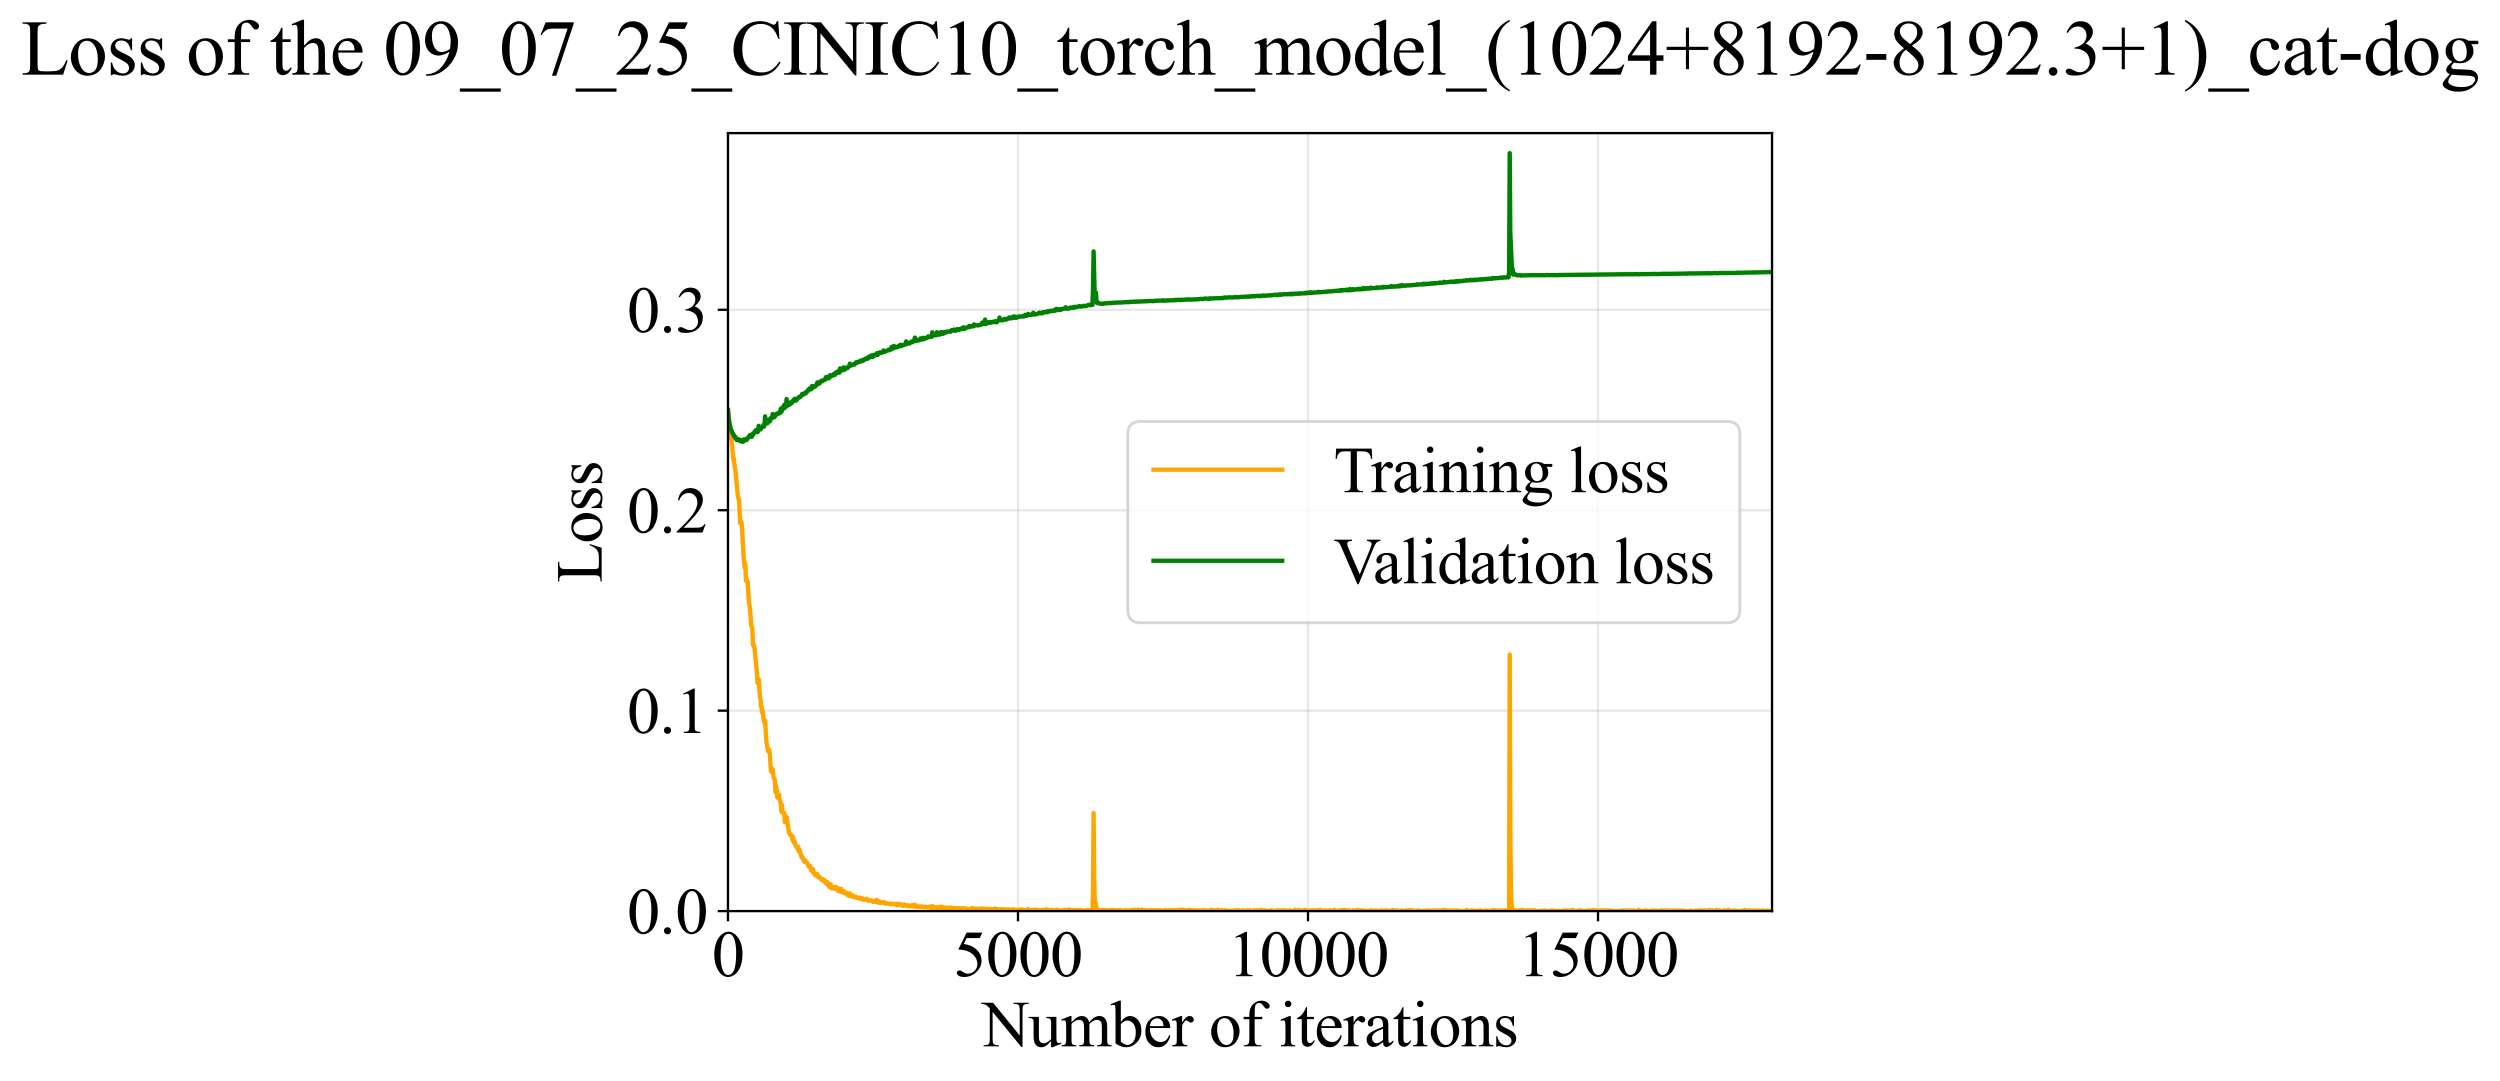 <?xml version="1.0" encoding="utf-8" standalone="no"?>
<!DOCTYPE svg PUBLIC "-//W3C//DTD SVG 1.1//EN"
  "http://www.w3.org/Graphics/SVG/1.1/DTD/svg11.dtd">
<svg xmlns:xlink="http://www.w3.org/1999/xlink" width="855.125pt" height="369.808pt" viewBox="0 0 855.125 369.808" xmlns="http://www.w3.org/2000/svg" version="1.1">
 <defs>
  <style type="text/css">*{stroke-linejoin: round; stroke-linecap: butt}</style>
 </defs>
 <g id="figure_1">
  <g id="patch_1">
   <path d="M -0 369.808 
L 855.125 369.808 
L 855.125 0 
L -0 0 
z
" style="fill: #ffffff"/>
  </g>
  <g id="axes_1">
   <g id="patch_2">
    <path d="M 249.002 311.644 
L 606.122 311.644 
L 606.122 45.532 
L 249.002 45.532 
z
" style="fill: #ffffff"/>
   </g>
   <g id="matplotlib.axis_1">
    <g id="xtick_1">
     <g id="line2d_1">
      <path d="M 249.002 311.644 
L 249.002 45.532 
" clip-path="url(#p0af5481382)" style="fill: none; stroke: #b0b0b0; stroke-opacity: 0.3; stroke-width: 0.8; stroke-linecap: square"/>
     </g>
     <g id="line2d_2">
      <defs>
       <path id="m3b8c9d4bd2" d="M 0 0 
L 0 3.5 
" style="stroke: #000000; stroke-width: 0.8"/>
      </defs>
      <g>
       <use xlink:href="#m3b8c9d4bd2" x="249.002" y="311.644" style="stroke: #000000; stroke-width: 0.8"/>
      </g>
     </g>
     <g id="text_1">
      <!-- 0 -->
      <g transform="translate(243.502 333.92) scale(0.22 -0.22)">
       <defs>
        <path id="TimesNewRomanPSMT-30" d="M 231 2094 
Q 231 2819 450 3342 
Q 669 3866 1031 4122 
Q 1313 4325 1613 4325 
Q 2100 4325 2488 3828 
Q 2972 3213 2972 2159 
Q 2972 1422 2759 906 
Q 2547 391 2217 158 
Q 1888 -75 1581 -75 
Q 975 -75 572 641 
Q 231 1244 231 2094 
z
M 844 2016 
Q 844 1141 1059 588 
Q 1238 122 1591 122 
Q 1759 122 1940 273 
Q 2122 425 2216 781 
Q 2359 1319 2359 2297 
Q 2359 3022 2209 3506 
Q 2097 3866 1919 4016 
Q 1791 4119 1609 4119 
Q 1397 4119 1231 3928 
Q 1006 3669 925 3112 
Q 844 2556 844 2016 
z
" transform="scale(0.016)"/>
       </defs>
       <use xlink:href="#TimesNewRomanPSMT-30"/>
      </g>
     </g>
    </g>
    <g id="xtick_2">
     <g id="line2d_3">
      <path d="M 348.202 311.644 
L 348.202 45.532 
" clip-path="url(#p0af5481382)" style="fill: none; stroke: #b0b0b0; stroke-opacity: 0.3; stroke-width: 0.8; stroke-linecap: square"/>
     </g>
     <g id="line2d_4">
      <g>
       <use xlink:href="#m3b8c9d4bd2" x="348.202" y="311.644" style="stroke: #000000; stroke-width: 0.8"/>
      </g>
     </g>
     <g id="text_2">
      <!-- 5000 -->
      <g transform="translate(326.202 333.92) scale(0.22 -0.22)">
       <defs>
        <path id="TimesNewRomanPSMT-35" d="M 2778 4238 
L 2534 3706 
L 1259 3706 
L 981 3138 
Q 1809 3016 2294 2522 
Q 2709 2097 2709 1522 
Q 2709 1188 2573 903 
Q 2438 619 2231 419 
Q 2025 219 1772 97 
Q 1413 -75 1034 -75 
Q 653 -75 479 54 
Q 306 184 306 341 
Q 306 428 378 495 
Q 450 563 559 563 
Q 641 563 702 538 
Q 763 513 909 409 
Q 1144 247 1384 247 
Q 1750 247 2026 523 
Q 2303 800 2303 1197 
Q 2303 1581 2056 1914 
Q 1809 2247 1375 2428 
Q 1034 2569 447 2591 
L 1259 4238 
L 2778 4238 
z
" transform="scale(0.016)"/>
       </defs>
       <use xlink:href="#TimesNewRomanPSMT-35"/>
       <use xlink:href="#TimesNewRomanPSMT-30" transform="translate(50 0)"/>
       <use xlink:href="#TimesNewRomanPSMT-30" transform="translate(100 0)"/>
       <use xlink:href="#TimesNewRomanPSMT-30" transform="translate(150 0)"/>
      </g>
     </g>
    </g>
    <g id="xtick_3">
     <g id="line2d_5">
      <path d="M 447.402 311.644 
L 447.402 45.532 
" clip-path="url(#p0af5481382)" style="fill: none; stroke: #b0b0b0; stroke-opacity: 0.3; stroke-width: 0.8; stroke-linecap: square"/>
     </g>
     <g id="line2d_6">
      <g>
       <use xlink:href="#m3b8c9d4bd2" x="447.402" y="311.644" style="stroke: #000000; stroke-width: 0.8"/>
      </g>
     </g>
     <g id="text_3">
      <!-- 10000 -->
      <g transform="translate(419.902 333.92) scale(0.22 -0.22)">
       <defs>
        <path id="TimesNewRomanPSMT-31" d="M 750 3822 
L 1781 4325 
L 1884 4325 
L 1884 747 
Q 1884 391 1914 303 
Q 1944 216 2037 169 
Q 2131 122 2419 116 
L 2419 0 
L 825 0 
L 825 116 
Q 1125 122 1212 167 
Q 1300 213 1334 289 
Q 1369 366 1369 747 
L 1369 3034 
Q 1369 3497 1338 3628 
Q 1316 3728 1258 3775 
Q 1200 3822 1119 3822 
Q 1003 3822 797 3725 
L 750 3822 
z
" transform="scale(0.016)"/>
       </defs>
       <use xlink:href="#TimesNewRomanPSMT-31"/>
       <use xlink:href="#TimesNewRomanPSMT-30" transform="translate(50 0)"/>
       <use xlink:href="#TimesNewRomanPSMT-30" transform="translate(100 0)"/>
       <use xlink:href="#TimesNewRomanPSMT-30" transform="translate(150 0)"/>
       <use xlink:href="#TimesNewRomanPSMT-30" transform="translate(200 0)"/>
      </g>
     </g>
    </g>
    <g id="xtick_4">
     <g id="line2d_7">
      <path d="M 546.602 311.644 
L 546.602 45.532 
" clip-path="url(#p0af5481382)" style="fill: none; stroke: #b0b0b0; stroke-opacity: 0.3; stroke-width: 0.8; stroke-linecap: square"/>
     </g>
     <g id="line2d_8">
      <g>
       <use xlink:href="#m3b8c9d4bd2" x="546.602" y="311.644" style="stroke: #000000; stroke-width: 0.8"/>
      </g>
     </g>
     <g id="text_4">
      <!-- 15000 -->
      <g transform="translate(519.102 333.92) scale(0.22 -0.22)">
       <use xlink:href="#TimesNewRomanPSMT-31"/>
       <use xlink:href="#TimesNewRomanPSMT-35" transform="translate(50 0)"/>
       <use xlink:href="#TimesNewRomanPSMT-30" transform="translate(100 0)"/>
       <use xlink:href="#TimesNewRomanPSMT-30" transform="translate(150 0)"/>
       <use xlink:href="#TimesNewRomanPSMT-30" transform="translate(200 0)"/>
      </g>
     </g>
    </g>
    <g id="text_5">
     <!-- Number of iterations -->
     <g transform="translate(335.92 357.902) scale(0.22 -0.22)">
      <defs>
       <path id="TimesNewRomanPSMT-4e" d="M -84 4238 
L 1066 4238 
L 3656 1059 
L 3656 3503 
Q 3656 3894 3569 3991 
Q 3453 4122 3203 4122 
L 3056 4122 
L 3056 4238 
L 4531 4238 
L 4531 4122 
L 4381 4122 
Q 4113 4122 4000 3959 
Q 3931 3859 3931 3503 
L 3931 -69 
L 3819 -69 
L 1025 3344 
L 1025 734 
Q 1025 344 1109 247 
Q 1228 116 1475 116 
L 1625 116 
L 1625 0 
L 150 0 
L 150 116 
L 297 116 
Q 569 116 681 278 
Q 750 378 750 734 
L 750 3681 
Q 566 3897 470 3965 
Q 375 4034 191 4094 
Q 100 4122 -84 4122 
L -84 4238 
z
" transform="scale(0.016)"/>
       <path id="TimesNewRomanPSMT-75" d="M 2709 2863 
L 2709 1128 
Q 2709 631 2732 520 
Q 2756 409 2807 365 
Q 2859 322 2928 322 
Q 3025 322 3147 375 
L 3191 266 
L 2334 -88 
L 2194 -88 
L 2194 519 
Q 1825 119 1631 15 
Q 1438 -88 1222 -88 
Q 981 -88 804 51 
Q 628 191 559 409 
Q 491 628 491 1028 
L 491 2306 
Q 491 2509 447 2587 
Q 403 2666 317 2708 
Q 231 2750 6 2747 
L 6 2863 
L 1009 2863 
L 1009 947 
Q 1009 547 1148 422 
Q 1288 297 1484 297 
Q 1619 297 1789 381 
Q 1959 466 2194 703 
L 2194 2325 
Q 2194 2569 2105 2655 
Q 2016 2741 1734 2747 
L 1734 2863 
L 2709 2863 
z
" transform="scale(0.016)"/>
       <path id="TimesNewRomanPSMT-6d" d="M 1050 2338 
Q 1363 2650 1419 2697 
Q 1559 2816 1721 2881 
Q 1884 2947 2044 2947 
Q 2313 2947 2506 2790 
Q 2700 2634 2766 2338 
Q 3088 2713 3309 2830 
Q 3531 2947 3766 2947 
Q 3994 2947 4170 2830 
Q 4347 2713 4450 2447 
Q 4519 2266 4519 1878 
L 4519 647 
Q 4519 378 4559 278 
Q 4591 209 4675 161 
Q 4759 113 4950 113 
L 4950 0 
L 3538 0 
L 3538 113 
L 3597 113 
Q 3781 113 3884 184 
Q 3956 234 3988 344 
Q 4000 397 4000 647 
L 4000 1878 
Q 4000 2228 3916 2372 
Q 3794 2572 3525 2572 
Q 3359 2572 3192 2489 
Q 3025 2406 2788 2181 
L 2781 2147 
L 2788 2013 
L 2788 647 
Q 2788 353 2820 281 
Q 2853 209 2943 161 
Q 3034 113 3253 113 
L 3253 0 
L 1806 0 
L 1806 113 
Q 2044 113 2133 169 
Q 2222 225 2256 338 
Q 2272 391 2272 647 
L 2272 1878 
Q 2272 2228 2169 2381 
Q 2031 2581 1784 2581 
Q 1616 2581 1450 2491 
Q 1191 2353 1050 2181 
L 1050 647 
Q 1050 366 1089 281 
Q 1128 197 1204 155 
Q 1281 113 1516 113 
L 1516 0 
L 100 0 
L 100 113 
Q 297 113 375 155 
Q 453 197 493 289 
Q 534 381 534 647 
L 534 1741 
Q 534 2213 506 2350 
Q 484 2453 437 2492 
Q 391 2531 309 2531 
Q 222 2531 100 2484 
L 53 2597 
L 916 2947 
L 1050 2947 
L 1050 2338 
z
" transform="scale(0.016)"/>
       <path id="TimesNewRomanPSMT-62" d="M 984 2369 
Q 1400 2947 1881 2947 
Q 2322 2947 2650 2570 
Q 2978 2194 2978 1541 
Q 2978 778 2472 313 
Q 2038 -88 1503 -88 
Q 1253 -88 995 3 
Q 738 94 469 275 
L 469 3241 
Q 469 3728 445 3840 
Q 422 3953 372 3993 
Q 322 4034 247 4034 
Q 159 4034 28 3984 
L -16 4094 
L 844 4444 
L 984 4444 
L 984 2369 
z
M 984 2169 
L 984 456 
Q 1144 300 1314 220 
Q 1484 141 1663 141 
Q 1947 141 2192 453 
Q 2438 766 2438 1363 
Q 2438 1913 2192 2208 
Q 1947 2503 1634 2503 
Q 1469 2503 1303 2419 
Q 1178 2356 984 2169 
z
" transform="scale(0.016)"/>
       <path id="TimesNewRomanPSMT-65" d="M 681 1784 
Q 678 1147 991 784 
Q 1303 422 1725 422 
Q 2006 422 2214 576 
Q 2422 731 2563 1106 
L 2659 1044 
Q 2594 616 2278 264 
Q 1963 -88 1488 -88 
Q 972 -88 605 314 
Q 238 716 238 1394 
Q 238 2128 614 2539 
Q 991 2950 1559 2950 
Q 2041 2950 2350 2633 
Q 2659 2316 2659 1784 
L 681 1784 
z
M 681 1966 
L 2006 1966 
Q 1991 2241 1941 2353 
Q 1863 2528 1708 2628 
Q 1553 2728 1384 2728 
Q 1125 2728 920 2526 
Q 716 2325 681 1966 
z
" transform="scale(0.016)"/>
       <path id="TimesNewRomanPSMT-72" d="M 1038 2947 
L 1038 2303 
Q 1397 2947 1775 2947 
Q 1947 2947 2059 2842 
Q 2172 2738 2172 2600 
Q 2172 2478 2090 2393 
Q 2009 2309 1897 2309 
Q 1788 2309 1652 2417 
Q 1516 2525 1450 2525 
Q 1394 2525 1328 2463 
Q 1188 2334 1038 2041 
L 1038 669 
Q 1038 431 1097 309 
Q 1138 225 1241 169 
Q 1344 113 1538 113 
L 1538 0 
L 72 0 
L 72 113 
Q 291 113 397 181 
Q 475 231 506 341 
Q 522 394 522 644 
L 522 1753 
Q 522 2253 501 2348 
Q 481 2444 426 2487 
Q 372 2531 291 2531 
Q 194 2531 72 2484 
L 41 2597 
L 906 2947 
L 1038 2947 
z
" transform="scale(0.016)"/>
       <path id="TimesNewRomanPSMT-20" transform="scale(0.016)"/>
       <path id="TimesNewRomanPSMT-6f" d="M 1600 2947 
Q 2250 2947 2644 2453 
Q 2978 2031 2978 1484 
Q 2978 1100 2793 706 
Q 2609 313 2286 112 
Q 1963 -88 1566 -88 
Q 919 -88 538 428 
Q 216 863 216 1403 
Q 216 1797 411 2186 
Q 606 2575 925 2761 
Q 1244 2947 1600 2947 
z
M 1503 2744 
Q 1338 2744 1170 2645 
Q 1003 2547 900 2300 
Q 797 2053 797 1666 
Q 797 1041 1045 587 
Q 1294 134 1700 134 
Q 2003 134 2200 384 
Q 2397 634 2397 1244 
Q 2397 2006 2069 2444 
Q 1847 2744 1503 2744 
z
" transform="scale(0.016)"/>
       <path id="TimesNewRomanPSMT-66" d="M 1319 2638 
L 1319 756 
Q 1319 356 1406 250 
Q 1522 113 1716 113 
L 1975 113 
L 1975 0 
L 266 0 
L 266 113 
L 394 113 
Q 519 113 622 175 
Q 725 238 764 344 
Q 803 450 803 756 
L 803 2638 
L 247 2638 
L 247 2863 
L 803 2863 
L 803 3050 
Q 803 3478 940 3775 
Q 1078 4072 1361 4255 
Q 1644 4438 1997 4438 
Q 2325 4438 2600 4225 
Q 2781 4084 2781 3909 
Q 2781 3816 2700 3733 
Q 2619 3650 2525 3650 
Q 2453 3650 2373 3701 
Q 2294 3753 2178 3923 
Q 2063 4094 1966 4153 
Q 1869 4213 1750 4213 
Q 1606 4213 1506 4136 
Q 1406 4059 1362 3898 
Q 1319 3738 1319 3069 
L 1319 2863 
L 2056 2863 
L 2056 2638 
L 1319 2638 
z
" transform="scale(0.016)"/>
       <path id="TimesNewRomanPSMT-69" d="M 928 4444 
Q 1059 4444 1151 4351 
Q 1244 4259 1244 4128 
Q 1244 3997 1151 3903 
Q 1059 3809 928 3809 
Q 797 3809 703 3903 
Q 609 3997 609 4128 
Q 609 4259 701 4351 
Q 794 4444 928 4444 
z
M 1188 2947 
L 1188 647 
Q 1188 378 1227 289 
Q 1266 200 1342 156 
Q 1419 113 1622 113 
L 1622 0 
L 231 0 
L 231 113 
Q 441 113 512 153 
Q 584 194 626 287 
Q 669 381 669 647 
L 669 1750 
Q 669 2216 641 2353 
Q 619 2453 572 2492 
Q 525 2531 444 2531 
Q 356 2531 231 2484 
L 188 2597 
L 1050 2947 
L 1188 2947 
z
" transform="scale(0.016)"/>
       <path id="TimesNewRomanPSMT-74" d="M 1031 3803 
L 1031 2863 
L 1700 2863 
L 1700 2644 
L 1031 2644 
L 1031 788 
Q 1031 509 1111 412 
Q 1191 316 1316 316 
Q 1419 316 1516 380 
Q 1613 444 1666 569 
L 1788 569 
Q 1678 263 1478 108 
Q 1278 -47 1066 -47 
Q 922 -47 784 33 
Q 647 113 581 261 
Q 516 409 516 719 
L 516 2644 
L 63 2644 
L 63 2747 
Q 234 2816 414 2980 
Q 594 3144 734 3369 
Q 806 3488 934 3803 
L 1031 3803 
z
" transform="scale(0.016)"/>
       <path id="TimesNewRomanPSMT-61" d="M 1822 413 
Q 1381 72 1269 19 
Q 1100 -59 909 -59 
Q 613 -59 420 144 
Q 228 347 228 678 
Q 228 888 322 1041 
Q 450 1253 767 1440 
Q 1084 1628 1822 1897 
L 1822 2009 
Q 1822 2438 1686 2597 
Q 1550 2756 1291 2756 
Q 1094 2756 978 2650 
Q 859 2544 859 2406 
L 866 2225 
Q 866 2081 792 2003 
Q 719 1925 600 1925 
Q 484 1925 411 2006 
Q 338 2088 338 2228 
Q 338 2497 613 2722 
Q 888 2947 1384 2947 
Q 1766 2947 2009 2819 
Q 2194 2722 2281 2516 
Q 2338 2381 2338 1966 
L 2338 994 
Q 2338 584 2353 492 
Q 2369 400 2405 369 
Q 2441 338 2488 338 
Q 2538 338 2575 359 
Q 2641 400 2828 588 
L 2828 413 
Q 2478 -56 2159 -56 
Q 2006 -56 1915 50 
Q 1825 156 1822 413 
z
M 1822 616 
L 1822 1706 
Q 1350 1519 1213 1441 
Q 966 1303 859 1153 
Q 753 1003 753 825 
Q 753 600 887 451 
Q 1022 303 1197 303 
Q 1434 303 1822 616 
z
" transform="scale(0.016)"/>
       <path id="TimesNewRomanPSMT-6e" d="M 1034 2341 
Q 1538 2947 1994 2947 
Q 2228 2947 2397 2830 
Q 2566 2713 2666 2444 
Q 2734 2256 2734 1869 
L 2734 647 
Q 2734 375 2778 278 
Q 2813 200 2889 156 
Q 2966 113 3172 113 
L 3172 0 
L 1756 0 
L 1756 113 
L 1816 113 
Q 2016 113 2095 173 
Q 2175 234 2206 353 
Q 2219 400 2219 647 
L 2219 1819 
Q 2219 2209 2117 2386 
Q 2016 2563 1775 2563 
Q 1403 2563 1034 2156 
L 1034 647 
Q 1034 356 1069 288 
Q 1113 197 1189 155 
Q 1266 113 1500 113 
L 1500 0 
L 84 0 
L 84 113 
L 147 113 
Q 366 113 442 223 
Q 519 334 519 647 
L 519 1709 
Q 519 2225 495 2337 
Q 472 2450 423 2490 
Q 375 2531 294 2531 
Q 206 2531 84 2484 
L 38 2597 
L 900 2947 
L 1034 2947 
L 1034 2341 
z
" transform="scale(0.016)"/>
       <path id="TimesNewRomanPSMT-73" d="M 2050 2947 
L 2050 1972 
L 1947 1972 
Q 1828 2431 1642 2597 
Q 1456 2763 1169 2763 
Q 950 2763 815 2647 
Q 681 2531 681 2391 
Q 681 2216 781 2091 
Q 878 1963 1175 1819 
L 1631 1597 
Q 2266 1288 2266 781 
Q 2266 391 1970 151 
Q 1675 -88 1309 -88 
Q 1047 -88 709 6 
Q 606 38 541 38 
Q 469 38 428 -44 
L 325 -44 
L 325 978 
L 428 978 
Q 516 541 762 319 
Q 1009 97 1316 97 
Q 1531 97 1667 223 
Q 1803 350 1803 528 
Q 1803 744 1651 891 
Q 1500 1038 1047 1263 
Q 594 1488 453 1669 
Q 313 1847 313 2119 
Q 313 2472 555 2709 
Q 797 2947 1181 2947 
Q 1350 2947 1591 2875 
Q 1750 2828 1803 2828 
Q 1853 2828 1881 2850 
Q 1909 2872 1947 2947 
L 2050 2947 
z
" transform="scale(0.016)"/>
      </defs>
      <use xlink:href="#TimesNewRomanPSMT-4e"/>
      <use xlink:href="#TimesNewRomanPSMT-75" transform="translate(72.217 0)"/>
      <use xlink:href="#TimesNewRomanPSMT-6d" transform="translate(122.217 0)"/>
      <use xlink:href="#TimesNewRomanPSMT-62" transform="translate(200 0)"/>
      <use xlink:href="#TimesNewRomanPSMT-65" transform="translate(250 0)"/>
      <use xlink:href="#TimesNewRomanPSMT-72" transform="translate(294.385 0)"/>
      <use xlink:href="#TimesNewRomanPSMT-20" transform="translate(327.686 0)"/>
      <use xlink:href="#TimesNewRomanPSMT-6f" transform="translate(352.686 0)"/>
      <use xlink:href="#TimesNewRomanPSMT-66" transform="translate(402.686 0)"/>
      <use xlink:href="#TimesNewRomanPSMT-20" transform="translate(435.986 0)"/>
      <use xlink:href="#TimesNewRomanPSMT-69" transform="translate(460.986 0)"/>
      <use xlink:href="#TimesNewRomanPSMT-74" transform="translate(488.77 0)"/>
      <use xlink:href="#TimesNewRomanPSMT-65" transform="translate(516.553 0)"/>
      <use xlink:href="#TimesNewRomanPSMT-72" transform="translate(560.938 0)"/>
      <use xlink:href="#TimesNewRomanPSMT-61" transform="translate(594.238 0)"/>
      <use xlink:href="#TimesNewRomanPSMT-74" transform="translate(638.623 0)"/>
      <use xlink:href="#TimesNewRomanPSMT-69" transform="translate(666.406 0)"/>
      <use xlink:href="#TimesNewRomanPSMT-6f" transform="translate(694.189 0)"/>
      <use xlink:href="#TimesNewRomanPSMT-6e" transform="translate(744.189 0)"/>
      <use xlink:href="#TimesNewRomanPSMT-73" transform="translate(794.189 0)"/>
     </g>
    </g>
   </g>
   <g id="matplotlib.axis_2">
    <g id="ytick_1">
     <g id="line2d_9">
      <path d="M 249.002 311.644 
L 606.122 311.644 
" clip-path="url(#p0af5481382)" style="fill: none; stroke: #b0b0b0; stroke-opacity: 0.3; stroke-width: 0.8; stroke-linecap: square"/>
     </g>
     <g id="line2d_10">
      <defs>
       <path id="mf5fe6bd2ac" d="M 0 0 
L -3.5 0 
" style="stroke: #000000; stroke-width: 0.8"/>
      </defs>
      <g>
       <use xlink:href="#mf5fe6bd2ac" x="249.002" y="311.644" style="stroke: #000000; stroke-width: 0.8"/>
      </g>
     </g>
     <g id="text_6">
      <!-- 0.0 -->
      <g transform="translate(214.502 319.282) scale(0.22 -0.22)">
       <defs>
        <path id="TimesNewRomanPSMT-2e" d="M 800 606 
Q 947 606 1047 504 
Q 1147 403 1147 259 
Q 1147 116 1045 14 
Q 944 -88 800 -88 
Q 656 -88 554 14 
Q 453 116 453 259 
Q 453 406 554 506 
Q 656 606 800 606 
z
" transform="scale(0.016)"/>
       </defs>
       <use xlink:href="#TimesNewRomanPSMT-30"/>
       <use xlink:href="#TimesNewRomanPSMT-2e" transform="translate(50 0)"/>
       <use xlink:href="#TimesNewRomanPSMT-30" transform="translate(75 0)"/>
      </g>
     </g>
    </g>
    <g id="ytick_2">
     <g id="line2d_11">
      <path d="M 249.002 243.083 
L 606.122 243.083 
" clip-path="url(#p0af5481382)" style="fill: none; stroke: #b0b0b0; stroke-opacity: 0.3; stroke-width: 0.8; stroke-linecap: square"/>
     </g>
     <g id="line2d_12">
      <g>
       <use xlink:href="#mf5fe6bd2ac" x="249.002" y="243.083" style="stroke: #000000; stroke-width: 0.8"/>
      </g>
     </g>
     <g id="text_7">
      <!-- 0.1 -->
      <g transform="translate(214.502 250.722) scale(0.22 -0.22)">
       <use xlink:href="#TimesNewRomanPSMT-30"/>
       <use xlink:href="#TimesNewRomanPSMT-2e" transform="translate(50 0)"/>
       <use xlink:href="#TimesNewRomanPSMT-31" transform="translate(75 0)"/>
      </g>
     </g>
    </g>
    <g id="ytick_3">
     <g id="line2d_13">
      <path d="M 249.002 174.523 
L 606.122 174.523 
" clip-path="url(#p0af5481382)" style="fill: none; stroke: #b0b0b0; stroke-opacity: 0.3; stroke-width: 0.8; stroke-linecap: square"/>
     </g>
     <g id="line2d_14">
      <g>
       <use xlink:href="#mf5fe6bd2ac" x="249.002" y="174.523" style="stroke: #000000; stroke-width: 0.8"/>
      </g>
     </g>
     <g id="text_8">
      <!-- 0.2 -->
      <g transform="translate(214.502 182.162) scale(0.22 -0.22)">
       <defs>
        <path id="TimesNewRomanPSMT-32" d="M 2934 816 
L 2638 0 
L 138 0 
L 138 116 
Q 1241 1122 1691 1759 
Q 2141 2397 2141 2925 
Q 2141 3328 1894 3587 
Q 1647 3847 1303 3847 
Q 991 3847 742 3664 
Q 494 3481 375 3128 
L 259 3128 
Q 338 3706 661 4015 
Q 984 4325 1469 4325 
Q 1984 4325 2329 3994 
Q 2675 3663 2675 3213 
Q 2675 2891 2525 2569 
Q 2294 2063 1775 1497 
Q 997 647 803 472 
L 1909 472 
Q 2247 472 2383 497 
Q 2519 522 2628 598 
Q 2738 675 2819 816 
L 2934 816 
z
" transform="scale(0.016)"/>
       </defs>
       <use xlink:href="#TimesNewRomanPSMT-30"/>
       <use xlink:href="#TimesNewRomanPSMT-2e" transform="translate(50 0)"/>
       <use xlink:href="#TimesNewRomanPSMT-32" transform="translate(75 0)"/>
      </g>
     </g>
    </g>
    <g id="ytick_4">
     <g id="line2d_15">
      <path d="M 249.002 105.963 
L 606.122 105.963 
" clip-path="url(#p0af5481382)" style="fill: none; stroke: #b0b0b0; stroke-opacity: 0.3; stroke-width: 0.8; stroke-linecap: square"/>
     </g>
     <g id="line2d_16">
      <g>
       <use xlink:href="#mf5fe6bd2ac" x="249.002" y="105.963" style="stroke: #000000; stroke-width: 0.8"/>
      </g>
     </g>
     <g id="text_9">
      <!-- 0.3 -->
      <g transform="translate(214.502 113.602) scale(0.22 -0.22)">
       <defs>
        <path id="TimesNewRomanPSMT-33" d="M 325 3431 
Q 506 3859 782 4092 
Q 1059 4325 1472 4325 
Q 1981 4325 2253 3994 
Q 2459 3747 2459 3466 
Q 2459 3003 1878 2509 
Q 2269 2356 2469 2072 
Q 2669 1788 2669 1403 
Q 2669 853 2319 450 
Q 1863 -75 997 -75 
Q 569 -75 414 31 
Q 259 138 259 259 
Q 259 350 332 419 
Q 406 488 509 488 
Q 588 488 669 463 
Q 722 447 909 348 
Q 1097 250 1169 231 
Q 1284 197 1416 197 
Q 1734 197 1970 444 
Q 2206 691 2206 1028 
Q 2206 1275 2097 1509 
Q 2016 1684 1919 1775 
Q 1784 1900 1550 2001 
Q 1316 2103 1072 2103 
L 972 2103 
L 972 2197 
Q 1219 2228 1467 2375 
Q 1716 2522 1828 2728 
Q 1941 2934 1941 3181 
Q 1941 3503 1739 3701 
Q 1538 3900 1238 3900 
Q 753 3900 428 3381 
L 325 3431 
z
" transform="scale(0.016)"/>
       </defs>
       <use xlink:href="#TimesNewRomanPSMT-30"/>
       <use xlink:href="#TimesNewRomanPSMT-2e" transform="translate(50 0)"/>
       <use xlink:href="#TimesNewRomanPSMT-33" transform="translate(75 0)"/>
      </g>
     </g>
    </g>
    <g id="text_10">
     <!-- Loss -->
     <g transform="translate(205.796 199.369) rotate(-90) scale(0.22 -0.22)">
      <defs>
       <path id="TimesNewRomanPSMT-4c" d="M 3669 1172 
L 3772 1150 
L 3409 0 
L 128 0 
L 128 116 
L 288 116 
Q 556 116 672 291 
Q 738 391 738 753 
L 738 3488 
Q 738 3884 650 3984 
Q 528 4122 288 4122 
L 128 4122 
L 128 4238 
L 2047 4238 
L 2047 4122 
Q 1709 4125 1573 4059 
Q 1438 3994 1388 3894 
Q 1338 3794 1338 3416 
L 1338 753 
Q 1338 494 1388 397 
Q 1425 331 1503 300 
Q 1581 269 1991 269 
L 2300 269 
Q 2788 269 2984 341 
Q 3181 413 3343 595 
Q 3506 778 3669 1172 
z
" transform="scale(0.016)"/>
      </defs>
      <use xlink:href="#TimesNewRomanPSMT-4c"/>
      <use xlink:href="#TimesNewRomanPSMT-6f" transform="translate(61.084 0)"/>
      <use xlink:href="#TimesNewRomanPSMT-73" transform="translate(111.084 0)"/>
      <use xlink:href="#TimesNewRomanPSMT-73" transform="translate(150 0)"/>
     </g>
    </g>
   </g>
   <g id="line2d_17">
    <path d="M 249.002 140.247 
L 249.399 145.531 
L 249.598 145.577 
L 249.796 149.011 
L 249.995 150.216 
L 250.193 150.348 
L 250.392 151.975 
L 250.789 156.91 
L 250.987 156.729 
L 251.384 160.238 
L 251.583 161.123 
L 252.377 169.715 
L 252.575 170.5 
L 252.774 170.794 
L 253.171 178.959 
L 253.369 178.526 
L 253.568 178.598 
L 253.766 179.733 
L 254.164 186.935 
L 254.362 190.656 
L 254.759 194.312 
L 254.958 192.82 
L 255.156 198.625 
L 255.355 198.029 
L 255.752 199.062 
L 256.149 206.093 
L 256.546 208.169 
L 256.943 213.896 
L 257.34 214.92 
L 257.538 220.596 
L 257.737 220.335 
L 258.134 222.005 
L 258.928 230.368 
L 259.126 233.69 
L 259.325 232.122 
L 259.523 232.358 
L 259.92 238.318 
L 260.119 238.994 
L 260.317 241.765 
L 260.516 241.628 
L 260.714 243.685 
L 260.913 243.27 
L 261.111 245.631 
L 261.508 247.357 
L 261.707 246.488 
L 262.104 253.242 
L 262.699 256.869 
L 262.898 256.565 
L 263.096 256.488 
L 263.295 257.759 
L 263.692 263.766 
L 263.891 264.009 
L 264.089 262.96 
L 264.288 263.19 
L 264.685 266.404 
L 264.883 266.374 
L 265.082 267.502 
L 265.28 271.007 
L 265.479 268.963 
L 265.677 270.19 
L 265.876 272.838 
L 266.074 272.714 
L 266.273 271.856 
L 266.471 271.855 
L 266.67 273.568 
L 267.067 274.729 
L 267.265 277.616 
L 267.464 275.376 
L 267.662 277.959 
L 268.258 278.118 
L 268.456 281.217 
L 268.655 279.115 
L 268.853 281.095 
L 269.052 279.522 
L 269.846 284.724 
L 270.243 285.503 
L 270.441 285.353 
L 270.64 285.966 
L 270.838 285.91 
L 271.037 287.262 
L 271.235 286.255 
L 271.434 288.1 
L 271.632 287.646 
L 271.831 288.079 
L 272.228 289.465 
L 272.426 289.29 
L 272.823 290.358 
L 273.022 289.641 
L 273.221 291.248 
L 273.419 290.626 
L 274.213 293.327 
L 274.412 293.067 
L 274.61 293.395 
L 275.007 294.603 
L 275.206 294.786 
L 275.404 294.287 
L 275.603 294.505 
L 275.801 295.143 
L 276 295.013 
L 276.595 296.3 
L 276.794 296.095 
L 276.992 296.103 
L 277.389 297.651 
L 277.588 297.49 
L 277.786 297.528 
L 277.985 297.186 
L 278.183 298.543 
L 278.382 298.408 
L 278.58 298.937 
L 278.779 298.999 
L 278.977 299.475 
L 279.176 298.824 
L 279.374 299.518 
L 279.573 299.023 
L 279.771 299.909 
L 280.367 300.001 
L 280.565 300.494 
L 280.962 300.707 
L 281.161 301.113 
L 281.359 300.682 
L 281.558 301.108 
L 281.756 300.869 
L 282.352 301.941 
L 282.55 301.501 
L 282.749 302.353 
L 282.948 301.641 
L 283.146 302.328 
L 283.345 302.425 
L 283.543 303.205 
L 283.742 303.447 
L 283.94 302.495 
L 284.139 302.496 
L 284.536 303.883 
L 284.734 303.5 
L 284.933 303.798 
L 285.131 303.472 
L 285.528 304.054 
L 285.925 303.354 
L 286.521 304.405 
L 286.719 304.733 
L 286.918 303.96 
L 287.116 304.327 
L 287.315 304.341 
L 287.513 305.021 
L 287.712 304.025 
L 287.91 304.998 
L 288.109 304.887 
L 288.307 305.31 
L 288.704 304.795 
L 288.903 305.481 
L 289.101 305.591 
L 289.3 305.5 
L 289.697 305.899 
L 289.895 305.452 
L 290.094 306.262 
L 290.292 306.392 
L 290.689 305.578 
L 290.888 306.313 
L 291.086 306.452 
L 291.285 306.271 
L 291.483 306.305 
L 291.682 306.758 
L 291.88 306.307 
L 292.277 306.86 
L 292.675 306.954 
L 292.873 306.761 
L 293.072 307.089 
L 293.27 307.041 
L 293.667 307.24 
L 294.064 307.022 
L 294.263 307.438 
L 294.461 307.374 
L 294.66 307.547 
L 294.858 307.233 
L 295.057 307.348 
L 295.255 307.683 
L 295.454 307.742 
L 295.652 307.674 
L 296.049 307.721 
L 296.248 307.662 
L 296.446 307.42 
L 297.042 308.15 
L 297.24 307.95 
L 297.836 307.967 
L 298.233 308.069 
L 298.431 308.051 
L 298.63 308.521 
L 298.828 308.338 
L 299.622 308.474 
L 299.821 307.784 
L 300.218 308.643 
L 300.416 308.453 
L 300.615 308.825 
L 300.813 308.285 
L 301.012 308.714 
L 301.21 308.719 
L 301.409 308.866 
L 301.806 308.577 
L 302.004 308.751 
L 302.203 308.583 
L 302.402 308.599 
L 302.6 308.914 
L 302.799 308.969 
L 302.997 309.158 
L 303.196 308.977 
L 303.99 309.116 
L 304.188 309.07 
L 304.387 309.267 
L 304.585 309.15 
L 304.784 309.289 
L 304.982 309.113 
L 305.181 309.249 
L 305.975 309.12 
L 306.173 309.38 
L 306.372 309.387 
L 306.57 309.268 
L 306.769 309.636 
L 307.166 309.14 
L 307.364 309.201 
L 307.563 309.611 
L 308.158 309.328 
L 308.357 309.411 
L 308.754 309.831 
L 308.952 309.601 
L 309.151 309.744 
L 309.349 309.386 
L 309.746 309.785 
L 309.945 309.657 
L 310.143 309.834 
L 310.54 309.645 
L 310.937 309.973 
L 311.334 309.998 
L 311.533 309.757 
L 311.93 309.771 
L 312.129 309.61 
L 312.327 310.096 
L 312.526 309.767 
L 312.724 309.773 
L 312.923 309.483 
L 313.32 310.172 
L 313.518 310.077 
L 313.717 310.191 
L 314.114 309.969 
L 314.312 310.231 
L 314.908 310.212 
L 315.106 310.023 
L 315.305 310.276 
L 315.503 310.096 
L 315.9 310.333 
L 316.099 310.243 
L 316.297 310.276 
L 316.496 310.143 
L 317.29 310.378 
L 317.488 310.33 
L 317.885 310.114 
L 318.084 310.209 
L 318.282 310.149 
L 318.481 310.531 
L 318.878 309.93 
L 319.076 310.054 
L 319.275 310.495 
L 319.473 310.3 
L 319.672 310.566 
L 319.87 310.337 
L 320.069 310.31 
L 320.267 310.533 
L 320.466 310.343 
L 320.664 310.54 
L 320.863 310.57 
L 321.061 310.345 
L 321.26 310.641 
L 321.459 310.565 
L 321.657 310.165 
L 322.054 310.628 
L 322.253 310.216 
L 322.451 310.59 
L 322.65 310.575 
L 322.848 310.367 
L 323.047 310.464 
L 323.245 310.692 
L 323.444 310.43 
L 323.642 310.628 
L 324.039 310.466 
L 324.238 310.722 
L 324.635 310.717 
L 325.032 310.709 
L 325.23 310.385 
L 325.429 310.718 
L 325.627 310.601 
L 325.826 310.786 
L 326.223 310.583 
L 326.421 310.741 
L 326.62 310.608 
L 327.017 310.812 
L 327.414 310.78 
L 327.612 310.607 
L 327.811 310.845 
L 328.009 310.634 
L 328.208 310.86 
L 328.605 310.875 
L 328.803 310.661 
L 329.002 310.897 
L 329.399 310.838 
L 329.597 310.663 
L 329.994 310.921 
L 330.193 310.922 
L 330.391 310.727 
L 330.59 310.935 
L 332.377 310.973 
L 332.575 310.601 
L 332.774 310.788 
L 332.972 310.772 
L 333.171 310.91 
L 333.369 310.807 
L 333.568 311.004 
L 333.766 310.791 
L 333.965 311.003 
L 334.362 311.02 
L 334.56 310.846 
L 334.759 310.865 
L 334.957 311.026 
L 335.156 310.883 
L 335.354 311.076 
L 335.751 311.061 
L 335.95 310.705 
L 336.148 311.057 
L 336.744 311.069 
L 336.942 310.845 
L 337.538 310.886 
L 337.736 311.114 
L 338.332 311.098 
L 338.53 310.884 
L 338.729 311.118 
L 339.126 311.122 
L 339.324 310.931 
L 339.721 310.946 
L 339.92 311.164 
L 340.118 311.135 
L 340.317 310.765 
L 340.515 311.123 
L 340.714 310.984 
L 340.913 311.12 
L 341.111 310.968 
L 341.31 311.177 
L 341.707 311.193 
L 342.104 310.974 
L 342.302 311.185 
L 342.699 311.204 
L 342.898 310.957 
L 343.096 311.201 
L 343.692 311.197 
L 343.89 311.027 
L 344.089 311.2 
L 344.486 311.229 
L 344.684 311.039 
L 344.883 311.232 
L 345.081 311.043 
L 345.28 311.224 
L 346.074 311.244 
L 346.272 311.031 
L 346.471 311.235 
L 346.669 311.051 
L 347.066 311.241 
L 348.654 311.27 
L 348.853 311.095 
L 349.051 311.305 
L 349.25 311.094 
L 349.647 311.1 
L 349.845 311.306 
L 351.235 311.307 
L 351.632 310.899 
L 351.831 311.304 
L 353.22 311.35 
L 353.617 311.133 
L 354.014 311.318 
L 354.213 311.144 
L 354.61 311.17 
L 355.007 311.356 
L 356.198 311.358 
L 356.793 311.178 
L 356.992 311.388 
L 357.786 311.377 
L 357.984 310.997 
L 358.183 311.395 
L 358.58 311.388 
L 358.778 311.201 
L 358.977 311.392 
L 359.572 311.399 
L 359.771 311.205 
L 359.969 311.402 
L 361.161 311.404 
L 361.359 311.2 
L 361.558 311.388 
L 361.756 311.212 
L 361.955 311.414 
L 363.741 311.429 
L 363.94 311.24 
L 364.138 311.414 
L 364.337 311.229 
L 364.734 311.434 
L 364.932 311.264 
L 365.131 311.435 
L 365.528 311.441 
L 365.726 311.082 
L 366.322 311.443 
L 366.52 311.445 
L 366.719 311.255 
L 366.917 311.257 
L 367.116 311.459 
L 367.513 311.448 
L 367.711 311.26 
L 367.91 311.466 
L 368.108 311.267 
L 368.307 311.452 
L 368.704 311.464 
L 368.902 311.271 
L 369.299 311.271 
L 369.498 311.472 
L 369.697 311.475 
L 369.895 311.287 
L 370.094 311.463 
L 371.285 311.477 
L 371.88 311.278 
L 372.079 311.474 
L 372.476 311.49 
L 372.674 311.298 
L 372.873 311.474 
L 373.071 311.297 
L 373.27 311.477 
L 373.468 311.281 
L 373.667 311.489 
L 373.865 305.269 
L 374.064 278.11 
L 374.262 300.224 
L 374.461 308.067 
L 374.659 308.385 
L 375.056 311.014 
L 376.446 311.42 
L 376.843 311.42 
L 377.041 311.235 
L 377.24 311.242 
L 377.438 311.425 
L 377.835 311.422 
L 378.034 311.252 
L 378.232 311.252 
L 378.431 311.453 
L 379.225 311.452 
L 379.424 311.266 
L 379.622 311.471 
L 380.019 311.467 
L 380.218 311.272 
L 380.416 311.468 
L 380.615 311.278 
L 380.813 311.476 
L 381.012 311.475 
L 381.21 311.276 
L 381.409 311.478 
L 383.195 311.284 
L 383.394 311.486 
L 384.982 311.488 
L 385.18 311.298 
L 385.379 311.49 
L 386.371 311.484 
L 386.57 311.309 
L 386.768 311.497 
L 386.967 311.491 
L 387.165 311.309 
L 387.364 311.308 
L 387.562 311.497 
L 387.761 311.303 
L 387.959 311.493 
L 388.158 311.116 
L 388.356 311.499 
L 388.555 311.502 
L 388.753 311.313 
L 388.952 311.493 
L 389.151 311.507 
L 389.349 311.125 
L 389.548 311.502 
L 390.342 311.508 
L 390.54 311.134 
L 390.739 311.506 
L 391.136 311.503 
L 391.334 311.314 
L 391.533 311.501 
L 392.128 311.512 
L 392.327 311.321 
L 392.525 311.509 
L 393.319 311.51 
L 393.518 311.307 
L 393.716 311.326 
L 393.915 311.506 
L 394.312 311.516 
L 394.51 311.329 
L 394.709 311.512 
L 395.106 311.513 
L 395.304 311.318 
L 395.503 311.327 
L 395.701 311.518 
L 396.098 311.518 
L 396.297 311.326 
L 396.495 311.52 
L 396.694 311.517 
L 396.892 311.334 
L 397.091 311.524 
L 398.083 311.523 
L 398.282 311.332 
L 398.48 311.525 
L 398.679 311.336 
L 398.878 311.523 
L 399.275 311.522 
L 399.473 311.335 
L 400.069 311.336 
L 400.267 311.518 
L 400.664 311.523 
L 400.863 311.341 
L 401.061 311.525 
L 401.26 311.33 
L 401.458 311.527 
L 401.657 311.344 
L 401.855 311.527 
L 402.054 311.526 
L 402.252 311.328 
L 402.451 311.336 
L 402.649 311.525 
L 402.848 311.339 
L 403.046 311.532 
L 403.245 311.524 
L 403.642 311.15 
L 403.84 311.534 
L 404.039 311.527 
L 404.237 311.337 
L 404.436 311.526 
L 404.634 311.151 
L 404.833 311.346 
L 405.031 311.333 
L 405.23 311.531 
L 405.428 311.336 
L 405.627 311.337 
L 405.825 311.532 
L 406.024 311.341 
L 406.222 311.534 
L 406.421 311.525 
L 406.818 311.153 
L 407.016 311.537 
L 407.413 311.525 
L 407.612 311.341 
L 407.81 311.343 
L 408.009 311.535 
L 408.207 311.539 
L 408.406 311.347 
L 408.605 311.533 
L 408.803 311.343 
L 409.002 311.536 
L 409.597 311.539 
L 409.796 311.346 
L 409.994 311.541 
L 410.788 311.538 
L 410.987 311.35 
L 411.185 311.541 
L 411.582 311.54 
L 411.781 311.351 
L 411.979 311.54 
L 412.178 311.352 
L 412.376 311.544 
L 413.964 311.54 
L 414.163 311.161 
L 414.56 311.545 
L 414.758 311.542 
L 414.957 311.351 
L 415.155 311.543 
L 415.354 311.546 
L 415.552 311.355 
L 415.751 311.546 
L 416.346 311.554 
L 416.545 311.163 
L 416.743 311.549 
L 417.339 311.547 
L 417.537 311.357 
L 417.736 311.55 
L 417.935 311.357 
L 418.133 311.544 
L 418.729 311.551 
L 418.927 311.36 
L 419.126 311.54 
L 419.324 311.36 
L 419.523 311.549 
L 422.103 311.557 
L 422.302 311.364 
L 422.5 311.361 
L 422.699 311.553 
L 422.897 311.549 
L 423.096 311.363 
L 423.294 311.555 
L 423.493 311.368 
L 423.691 311.558 
L 423.89 311.361 
L 424.088 311.549 
L 425.081 311.557 
L 425.279 311.359 
L 425.478 311.558 
L 426.47 311.562 
L 426.669 311.366 
L 426.867 311.561 
L 427.066 311.563 
L 427.264 311.371 
L 427.463 311.367 
L 427.662 311.558 
L 428.853 311.56 
L 429.051 311.373 
L 429.25 311.555 
L 429.647 311.564 
L 429.845 311.37 
L 430.044 311.372 
L 430.242 311.567 
L 430.441 311.369 
L 430.639 311.563 
L 431.235 311.564 
L 431.433 311.181 
L 431.632 311.566 
L 432.029 311.566 
L 432.227 311.37 
L 432.426 311.568 
L 432.624 311.372 
L 432.823 311.563 
L 434.808 311.565 
L 435.006 311.374 
L 435.205 311.571 
L 436.594 311.573 
L 436.793 311.379 
L 436.991 311.571 
L 437.389 311.572 
L 437.587 311.38 
L 437.786 311.567 
L 438.183 311.572 
L 438.381 311.38 
L 438.58 311.383 
L 438.778 311.574 
L 438.977 311.38 
L 439.175 311.57 
L 439.572 311.57 
L 439.771 311.381 
L 439.969 311.575 
L 440.962 311.576 
L 441.16 311.383 
L 441.359 311.573 
L 442.748 311.576 
L 442.947 311.196 
L 443.145 311.575 
L 443.344 311.385 
L 443.542 311.578 
L 443.741 311.576 
L 443.939 311.386 
L 444.138 311.579 
L 444.336 311.198 
L 444.535 311.578 
L 445.527 311.58 
L 445.726 311.391 
L 445.924 311.581 
L 446.123 311.581 
L 446.321 311.197 
L 446.52 311.579 
L 446.917 311.581 
L 447.116 311.391 
L 447.314 311.579 
L 448.307 311.577 
L 448.505 311.39 
L 448.704 311.583 
L 448.902 311.391 
L 449.299 311.394 
L 449.498 311.582 
L 449.895 311.583 
L 450.093 311.393 
L 450.292 311.583 
L 450.49 311.394 
L 450.689 311.587 
L 450.887 311.391 
L 451.086 311.395 
L 451.284 311.585 
L 451.483 311.2 
L 451.88 311.588 
L 452.674 311.587 
L 452.872 311.397 
L 453.269 311.394 
L 453.468 311.586 
L 454.659 311.589 
L 454.857 311.399 
L 455.056 311.4 
L 455.254 311.589 
L 456.247 311.59 
L 456.445 311.209 
L 456.644 311.589 
L 456.843 311.4 
L 457.041 311.59 
L 458.034 311.593 
L 458.232 311.401 
L 458.431 311.591 
L 458.629 311.401 
L 458.828 311.4 
L 459.026 311.593 
L 459.225 311.211 
L 459.423 311.59 
L 459.622 311.399 
L 459.82 311.404 
L 460.019 311.214 
L 460.217 311.591 
L 460.416 311.401 
L 460.614 311.593 
L 460.813 311.403 
L 461.011 311.596 
L 461.21 311.595 
L 461.408 311.402 
L 461.607 311.595 
L 462.599 311.597 
L 462.798 311.404 
L 462.996 311.595 
L 463.195 311.408 
L 463.393 311.594 
L 463.592 311.598 
L 463.79 311.407 
L 463.989 311.597 
L 464.386 311.216 
L 464.584 311.596 
L 464.783 311.597 
L 464.981 311.406 
L 465.18 311.407 
L 465.378 311.596 
L 465.577 311.406 
L 465.775 311.409 
L 465.974 311.598 
L 466.173 311.594 
L 466.371 311.406 
L 466.57 311.599 
L 468.555 311.594 
L 468.753 311.406 
L 469.349 311.409 
L 469.547 311.602 
L 470.341 311.605 
L 470.54 311.414 
L 470.738 311.602 
L 472.128 311.604 
L 472.326 311.414 
L 472.525 311.413 
L 472.723 311.604 
L 473.517 311.605 
L 473.716 311.414 
L 473.914 311.605 
L 474.113 311.416 
L 474.311 311.604 
L 474.51 311.416 
L 474.708 311.605 
L 476.098 311.606 
L 476.297 311.224 
L 476.694 311.608 
L 477.091 311.607 
L 477.289 311.418 
L 477.488 311.608 
L 477.686 311.414 
L 477.885 311.418 
L 478.083 311.61 
L 479.274 311.61 
L 479.473 311.415 
L 479.671 311.609 
L 480.862 311.61 
L 481.061 311.42 
L 481.259 311.612 
L 481.458 311.421 
L 481.656 311.422 
L 481.855 311.612 
L 482.053 311.611 
L 482.252 311.231 
L 482.45 311.611 
L 483.046 311.614 
L 483.244 311.422 
L 483.443 311.611 
L 484.832 311.612 
L 485.031 311.423 
L 485.229 311.614 
L 487.612 311.615 
L 487.81 311.425 
L 488.009 311.614 
L 488.604 311.617 
L 488.803 311.424 
L 489.001 311.615 
L 489.994 311.614 
L 490.192 311.426 
L 490.391 311.617 
L 490.589 311.426 
L 490.788 311.616 
L 491.383 311.617 
L 491.582 311.426 
L 491.78 311.618 
L 492.177 311.616 
L 492.376 311.427 
L 492.574 311.617 
L 492.773 311.617 
L 492.971 311.426 
L 493.368 311.427 
L 493.567 311.617 
L 493.765 311.618 
L 493.964 311.236 
L 494.162 311.618 
L 494.361 311.428 
L 494.559 311.62 
L 494.758 311.62 
L 494.956 311.429 
L 495.155 311.619 
L 495.354 311.429 
L 495.552 311.619 
L 495.949 311.619 
L 496.148 311.428 
L 496.346 311.62 
L 496.743 311.622 
L 496.942 311.43 
L 497.14 311.619 
L 497.339 311.431 
L 497.537 311.619 
L 497.934 311.622 
L 498.133 311.43 
L 498.331 311.431 
L 498.53 311.621 
L 501.507 311.622 
L 501.706 311.24 
L 502.103 311.623 
L 502.897 311.624 
L 503.095 311.433 
L 503.294 311.622 
L 503.492 311.624 
L 503.691 311.432 
L 503.889 311.624 
L 504.485 311.624 
L 504.683 311.432 
L 504.882 311.624 
L 505.676 311.624 
L 505.875 311.434 
L 506.073 311.624 
L 506.272 311.434 
L 506.669 311.434 
L 506.867 311.624 
L 508.058 311.625 
L 508.257 311.435 
L 508.455 311.436 
L 508.654 311.624 
L 509.646 311.625 
L 509.845 311.436 
L 510.043 311.626 
L 510.639 311.625 
L 510.837 311.246 
L 511.036 311.627 
L 511.234 311.627 
L 511.433 311.437 
L 511.83 311.436 
L 512.028 311.627 
L 512.425 311.627 
L 512.624 311.437 
L 512.822 311.628 
L 513.021 311.437 
L 513.219 311.628 
L 513.616 311.628 
L 513.815 311.437 
L 514.013 311.437 
L 514.212 311.628 
L 514.41 311.628 
L 514.609 311.437 
L 515.006 311.438 
L 515.205 311.628 
L 515.403 311.628 
L 515.602 311.438 
L 515.8 311.628 
L 516.197 311.543 
L 516.396 223.91 
L 516.594 283.857 
L 516.793 301.454 
L 516.991 308.634 
L 517.19 310.71 
L 517.785 311.497 
L 517.984 311.32 
L 518.182 311.526 
L 519.175 311.574 
L 519.373 311.385 
L 519.572 311.385 
L 519.77 311.573 
L 520.366 311.578 
L 520.564 311.202 
L 520.763 311.585 
L 520.961 311.581 
L 521.16 311.396 
L 521.358 311.586 
L 521.954 311.59 
L 522.152 311.401 
L 522.748 311.407 
L 522.946 311.591 
L 523.145 311.406 
L 523.343 311.593 
L 523.542 311.406 
L 523.74 311.407 
L 523.939 311.598 
L 524.138 311.407 
L 524.336 311.408 
L 524.535 311.6 
L 524.733 311.406 
L 524.932 311.41 
L 525.13 311.599 
L 527.314 311.603 
L 527.512 311.414 
L 527.711 311.603 
L 528.306 311.606 
L 528.505 311.415 
L 528.703 311.606 
L 530.291 311.608 
L 530.49 311.418 
L 530.688 311.609 
L 530.887 311.608 
L 531.085 311.42 
L 531.284 311.609 
L 534.659 311.612 
L 534.857 311.424 
L 535.056 311.613 
L 535.453 311.616 
L 535.651 311.424 
L 535.85 311.616 
L 536.048 311.614 
L 536.247 311.425 
L 536.445 311.614 
L 536.842 311.615 
L 537.041 311.424 
L 537.239 311.615 
L 537.636 311.615 
L 537.835 311.235 
L 538.033 311.425 
L 538.232 311.427 
L 538.43 311.616 
L 540.018 311.616 
L 540.217 311.427 
L 540.415 311.617 
L 540.614 311.617 
L 540.812 311.429 
L 541.011 311.62 
L 542.599 311.62 
L 542.797 311.428 
L 542.996 311.619 
L 543.393 311.618 
L 543.592 311.428 
L 543.79 311.43 
L 543.989 311.618 
L 544.187 311.618 
L 544.386 311.43 
L 544.584 311.62 
L 544.783 311.619 
L 544.981 311.239 
L 545.18 311.619 
L 545.577 311.62 
L 545.775 311.429 
L 545.974 311.621 
L 546.172 311.431 
L 546.371 311.431 
L 546.569 311.622 
L 546.768 311.429 
L 546.966 311.62 
L 547.562 311.622 
L 547.76 311.43 
L 548.356 311.429 
L 548.554 311.621 
L 548.753 311.622 
L 548.951 311.43 
L 549.15 311.431 
L 549.348 311.622 
L 549.547 311.622 
L 549.745 311.432 
L 549.944 311.622 
L 550.142 311.431 
L 550.341 311.623 
L 550.936 311.622 
L 551.135 311.431 
L 551.333 311.622 
L 554.51 311.623 
L 554.708 311.433 
L 554.907 311.622 
L 555.105 311.434 
L 555.304 311.434 
L 555.502 311.623 
L 555.701 311.434 
L 555.899 311.434 
L 556.098 311.624 
L 556.495 311.624 
L 556.693 311.433 
L 556.892 311.623 
L 557.09 311.625 
L 557.289 311.433 
L 557.487 311.624 
L 557.686 311.434 
L 557.884 311.624 
L 558.48 311.625 
L 558.678 311.434 
L 558.877 311.624 
L 560.266 311.624 
L 560.465 311.244 
L 560.663 311.435 
L 560.862 311.434 
L 561.06 311.626 
L 562.251 311.625 
L 562.45 311.435 
L 562.648 311.626 
L 562.847 311.626 
L 563.046 311.434 
L 563.244 311.435 
L 563.443 311.625 
L 564.832 311.626 
L 565.031 311.436 
L 565.229 311.627 
L 565.428 311.436 
L 565.626 311.626 
L 566.222 311.626 
L 566.42 311.437 
L 566.619 311.627 
L 567.81 311.626 
L 568.008 311.437 
L 568.207 311.627 
L 568.405 311.436 
L 568.604 311.628 
L 569.001 311.626 
L 569.199 311.437 
L 569.993 311.437 
L 570.192 311.628 
L 570.39 311.437 
L 570.589 311.437 
L 570.787 311.628 
L 571.383 311.627 
L 571.581 311.437 
L 571.78 311.628 
L 571.978 311.628 
L 572.177 311.437 
L 572.376 311.628 
L 572.971 311.629 
L 573.17 311.437 
L 573.567 311.438 
L 573.765 311.629 
L 574.162 311.628 
L 574.361 311.438 
L 574.559 311.628 
L 574.758 311.438 
L 574.956 311.628 
L 575.155 311.438 
L 575.353 311.628 
L 575.75 311.629 
L 575.949 311.437 
L 576.147 311.628 
L 578.132 311.629 
L 578.331 311.439 
L 578.529 311.629 
L 579.72 311.629 
L 579.919 311.439 
L 580.117 311.63 
L 580.911 311.63 
L 581.11 311.44 
L 581.308 311.629 
L 581.507 311.439 
L 581.705 311.629 
L 581.904 311.63 
L 582.103 311.44 
L 582.301 311.629 
L 582.698 311.63 
L 582.897 311.439 
L 583.095 311.63 
L 583.294 311.629 
L 583.492 311.439 
L 583.691 311.629 
L 584.286 311.629 
L 584.683 311.249 
L 584.882 311.439 
L 585.08 311.439 
L 585.279 311.63 
L 585.477 311.44 
L 585.676 311.439 
L 585.874 311.631 
L 586.867 311.63 
L 587.065 311.249 
L 587.462 311.631 
L 587.661 311.44 
L 587.859 311.439 
L 588.058 311.63 
L 588.256 311.44 
L 588.455 311.631 
L 589.447 311.629 
L 589.646 311.44 
L 589.844 311.631 
L 590.043 311.44 
L 590.241 311.441 
L 590.44 311.631 
L 591.035 311.631 
L 591.234 311.25 
L 591.432 311.631 
L 592.425 311.631 
L 592.624 311.441 
L 592.822 311.631 
L 593.418 311.631 
L 593.616 311.44 
L 593.815 311.631 
L 595.998 311.632 
L 596.197 311.441 
L 596.395 311.631 
L 596.594 311.632 
L 596.792 311.25 
L 596.991 311.632 
L 597.388 311.632 
L 597.586 311.441 
L 597.785 311.632 
L 597.983 311.441 
L 598.182 311.632 
L 598.38 311.632 
L 598.579 311.441 
L 598.777 311.631 
L 599.373 311.632 
L 599.571 311.442 
L 599.77 311.632 
L 599.968 311.632 
L 600.167 311.441 
L 600.365 311.441 
L 600.564 311.632 
L 601.159 311.632 
L 601.358 311.441 
L 601.557 311.633 
L 601.755 311.442 
L 601.954 311.632 
L 602.351 311.633 
L 602.549 311.442 
L 602.748 311.632 
L 602.946 311.632 
L 603.145 311.442 
L 603.343 311.442 
L 603.542 311.632 
L 604.336 311.632 
L 604.534 311.441 
L 604.733 311.442 
L 604.931 311.633 
L 606.122 311.632 
L 606.122 311.632 
" clip-path="url(#p0af5481382)" style="fill: none; stroke: #ffa500; stroke-width: 1.5; stroke-linecap: square"/>
   </g>
   <g id="line2d_18">
    <path d="M 249.002 140.25 
L 249.399 144.061 
L 249.995 147.004 
L 250.193 147.101 
L 250.59 148.292 
L 250.789 148.434 
L 250.987 149.07 
L 251.186 149.086 
L 251.384 149.723 
L 251.583 149.495 
L 251.98 150.514 
L 252.178 150.284 
L 252.377 150.437 
L 252.575 150.414 
L 252.774 150.261 
L 252.972 150.773 
L 253.171 150.928 
L 253.568 150.523 
L 253.766 150.627 
L 253.965 151.119 
L 254.164 150.729 
L 254.362 150.947 
L 254.561 150.276 
L 254.759 150.571 
L 254.958 150.207 
L 255.156 150.573 
L 255.355 150.531 
L 256.149 149.278 
L 256.347 149.494 
L 256.546 148.777 
L 256.744 149.092 
L 256.943 149.056 
L 257.141 149.384 
L 257.34 149.103 
L 257.538 148.252 
L 257.737 148.517 
L 258.134 147.679 
L 258.332 147.848 
L 258.531 147.14 
L 258.729 147.706 
L 258.928 147.336 
L 259.126 147.791 
L 259.325 147.354 
L 259.523 145.672 
L 259.722 146.824 
L 259.92 146.625 
L 260.119 146.86 
L 260.516 146.329 
L 260.913 145.962 
L 261.111 145.365 
L 261.31 145.933 
L 261.508 145.352 
L 261.707 142.42 
L 261.905 144.59 
L 262.104 144.282 
L 262.302 144.316 
L 262.501 144.798 
L 262.699 143.784 
L 262.898 143.968 
L 263.096 143.457 
L 263.295 144.123 
L 263.494 143.858 
L 263.692 142.986 
L 264.089 142.969 
L 264.288 141.622 
L 264.486 142.724 
L 264.883 142.711 
L 265.28 142.086 
L 265.677 141.465 
L 266.074 141.644 
L 266.471 141.075 
L 266.67 141.332 
L 266.868 141.157 
L 267.067 139.785 
L 267.265 140.883 
L 267.662 139.994 
L 267.861 139.108 
L 268.059 139.308 
L 268.258 138.489 
L 268.456 139.515 
L 268.655 138.599 
L 268.853 138.948 
L 269.052 136.508 
L 269.25 138.807 
L 269.449 138.066 
L 269.647 137.995 
L 269.846 138.499 
L 270.441 138.093 
L 270.64 137.427 
L 270.838 137.855 
L 271.037 137.408 
L 271.235 137.342 
L 271.434 136.827 
L 271.831 136.423 
L 272.029 136.896 
L 272.228 137.056 
L 272.426 136.598 
L 272.625 136.668 
L 272.823 136.226 
L 273.221 136.001 
L 273.419 135.661 
L 273.618 135.864 
L 274.015 135.457 
L 274.213 135.332 
L 274.412 134.71 
L 274.61 134.94 
L 275.007 134.851 
L 275.404 134.3 
L 275.603 134.578 
L 275.801 133.994 
L 276 134.082 
L 276.198 133.881 
L 276.397 133.436 
L 276.595 133.422 
L 276.794 132.951 
L 276.992 132.854 
L 277.191 133.179 
L 277.389 133.181 
L 277.588 132.796 
L 277.786 132.04 
L 277.985 132.644 
L 278.183 132.164 
L 278.382 132.174 
L 278.58 132.051 
L 278.779 132.274 
L 278.977 131.809 
L 279.374 131.695 
L 279.573 130.799 
L 279.771 131.289 
L 279.97 131.311 
L 280.367 131.101 
L 280.565 130.516 
L 280.962 130.255 
L 281.359 130.401 
L 281.756 129.98 
L 281.955 129.806 
L 282.153 129.905 
L 282.352 129.767 
L 282.55 128.984 
L 282.749 129.489 
L 282.948 128.898 
L 283.146 129.086 
L 283.345 129.119 
L 283.543 129.388 
L 283.742 129.007 
L 283.94 128.331 
L 284.139 128.769 
L 284.933 128.355 
L 285.131 127.994 
L 285.33 128.224 
L 285.528 128.282 
L 285.727 127.556 
L 286.124 127.681 
L 286.322 127.124 
L 286.521 127.482 
L 286.918 127.041 
L 287.116 127.464 
L 287.315 126.033 
L 287.513 126.875 
L 287.712 126.499 
L 288.307 126.649 
L 288.506 125.677 
L 288.704 126.27 
L 288.903 126.453 
L 289.498 125.72 
L 289.697 125.659 
L 289.895 125.903 
L 290.491 125.202 
L 290.689 124.391 
L 290.888 124.861 
L 291.086 125.043 
L 291.483 124.865 
L 291.88 124.599 
L 292.079 124.721 
L 292.277 124.686 
L 292.873 123.906 
L 293.072 124.116 
L 293.27 123.807 
L 293.866 123.814 
L 294.263 123.379 
L 294.66 123.578 
L 294.858 123.248 
L 295.057 123.418 
L 295.255 123.054 
L 295.454 123.253 
L 295.652 122.913 
L 296.049 122.815 
L 296.248 122.56 
L 296.446 122.782 
L 296.645 122.421 
L 296.843 122.663 
L 297.24 121.963 
L 297.439 122.26 
L 297.836 121.947 
L 298.034 121.568 
L 298.431 122.087 
L 298.63 121.982 
L 298.828 121.375 
L 299.027 121.615 
L 299.424 121.552 
L 299.622 121.214 
L 299.821 121.247 
L 300.019 120.755 
L 300.218 121.393 
L 300.416 120.997 
L 300.615 121.005 
L 300.813 120.841 
L 301.012 120.506 
L 301.21 120.698 
L 301.607 120.674 
L 302.004 120.445 
L 302.203 119.877 
L 302.402 120.322 
L 302.6 120.345 
L 303.593 119.835 
L 303.791 119.876 
L 303.99 119.581 
L 304.188 119.752 
L 304.585 119.423 
L 304.784 119.568 
L 304.982 118.66 
L 305.181 119.278 
L 305.578 119.117 
L 305.776 118.333 
L 305.975 118.946 
L 306.173 118.606 
L 306.372 118.827 
L 306.57 118.699 
L 306.769 118.804 
L 306.967 118.647 
L 307.166 118.673 
L 307.364 118.33 
L 307.761 118.415 
L 307.96 117.931 
L 308.158 118.362 
L 308.357 118.338 
L 308.952 117.954 
L 309.349 117.952 
L 309.548 117.711 
L 309.746 117.778 
L 309.945 116.785 
L 310.143 117.691 
L 310.739 117.304 
L 311.136 117.475 
L 311.731 116.835 
L 311.93 117.017 
L 312.129 117.043 
L 312.526 116.532 
L 312.724 116.65 
L 312.923 115.481 
L 313.121 116.686 
L 313.32 116.578 
L 313.518 116.277 
L 313.717 116.51 
L 314.114 116.419 
L 314.312 116.222 
L 314.511 116.354 
L 314.908 115.735 
L 315.106 116.143 
L 315.503 115.965 
L 315.702 115.556 
L 315.9 116.078 
L 316.099 115.662 
L 316.297 115.696 
L 316.496 115.59 
L 316.694 115.768 
L 316.893 115.567 
L 317.091 115.526 
L 317.488 115.052 
L 317.687 115.342 
L 318.084 115.108 
L 318.481 115.119 
L 318.679 115.196 
L 318.878 113.669 
L 319.076 114.798 
L 319.672 114.669 
L 319.87 114.578 
L 320.069 114.715 
L 320.267 114.605 
L 320.466 113.632 
L 320.664 114.368 
L 320.863 114.424 
L 321.061 114.174 
L 321.26 114.496 
L 321.459 114.414 
L 321.657 113.782 
L 321.856 113.591 
L 322.054 114.127 
L 322.253 114.153 
L 322.451 113.978 
L 322.65 114.181 
L 322.848 113.542 
L 323.047 113.781 
L 323.444 113.56 
L 323.642 113.721 
L 324.039 113.372 
L 324.833 113.462 
L 325.032 113.281 
L 325.23 113.414 
L 325.429 112.973 
L 325.627 112.908 
L 326.223 113.044 
L 326.421 112.717 
L 326.818 113.177 
L 327.215 112.756 
L 327.414 112.589 
L 327.612 112.853 
L 328.009 112.818 
L 328.208 112.572 
L 328.406 112.689 
L 328.605 112.526 
L 328.803 112.522 
L 329.002 112.274 
L 329.2 112.219 
L 329.399 112.482 
L 329.597 111.952 
L 329.796 112.328 
L 329.994 112.445 
L 330.391 112.222 
L 330.987 111.863 
L 331.186 111.978 
L 331.583 111.504 
L 331.781 111.822 
L 331.98 111.783 
L 332.178 111.554 
L 332.774 111.506 
L 332.972 111.627 
L 333.171 110.972 
L 333.369 111.428 
L 333.568 111.298 
L 333.965 111.278 
L 334.362 111.222 
L 334.56 111.321 
L 335.553 111.026 
L 335.751 110.82 
L 335.95 110.337 
L 336.148 110.871 
L 336.744 110.637 
L 336.942 109.317 
L 337.141 110.871 
L 337.538 110.45 
L 337.935 110.516 
L 338.133 110.211 
L 338.332 110.416 
L 338.729 110.135 
L 338.927 110.378 
L 339.324 110.189 
L 339.92 110.012 
L 340.118 110.187 
L 340.317 110.165 
L 340.515 109.862 
L 340.714 109.954 
L 340.913 110.254 
L 341.111 109.873 
L 341.707 109.596 
L 341.905 108.599 
L 342.104 109.576 
L 342.302 109.343 
L 342.898 109.575 
L 343.096 109.418 
L 343.295 109.447 
L 343.493 109.094 
L 343.692 109.086 
L 344.089 109.353 
L 344.883 108.86 
L 345.081 108.987 
L 345.28 108.574 
L 345.677 108.846 
L 345.875 108.691 
L 346.074 108.873 
L 346.272 108.428 
L 346.471 108.699 
L 346.669 108.287 
L 346.868 108.228 
L 347.066 108.746 
L 347.463 108.389 
L 347.662 108.691 
L 347.86 108.407 
L 348.257 108.459 
L 348.456 108.243 
L 348.654 108.37 
L 349.25 108.213 
L 349.647 108.176 
L 349.845 108.271 
L 350.044 108.069 
L 350.242 108.259 
L 350.64 107.7 
L 350.838 107.734 
L 351.037 108.018 
L 351.235 107.867 
L 351.434 107.931 
L 351.632 107.391 
L 351.831 107.643 
L 352.029 107.506 
L 352.228 107.746 
L 352.823 107.705 
L 353.22 107.499 
L 353.419 106.985 
L 353.617 107.54 
L 353.816 107.495 
L 354.014 107.565 
L 354.213 107.392 
L 354.808 107.42 
L 355.205 107.144 
L 355.404 107.112 
L 355.602 106.918 
L 356.198 107.197 
L 356.396 107.029 
L 356.595 107.136 
L 356.793 106.787 
L 356.992 106.906 
L 357.19 106.718 
L 357.587 106.835 
L 357.984 106.701 
L 358.183 106.482 
L 358.381 106.777 
L 358.977 106.37 
L 359.374 106.481 
L 359.572 106.28 
L 359.771 106.387 
L 359.969 106.304 
L 360.367 106.383 
L 360.764 105.975 
L 360.962 106.271 
L 361.161 105.743 
L 361.359 105.645 
L 361.558 106.047 
L 361.756 106.011 
L 361.955 105.793 
L 362.153 106.045 
L 362.352 105.998 
L 362.55 105.782 
L 362.749 106.031 
L 362.947 105.767 
L 363.94 105.599 
L 364.337 105.292 
L 364.535 105.103 
L 364.734 105.592 
L 364.932 105.461 
L 365.329 105.606 
L 365.528 105.442 
L 365.925 105.434 
L 366.123 105.208 
L 366.322 105.326 
L 366.719 105.188 
L 366.917 105.28 
L 367.116 105.087 
L 367.314 105.253 
L 367.711 104.953 
L 367.91 105.091 
L 368.108 104.957 
L 368.307 105.028 
L 369.299 104.677 
L 369.498 104.873 
L 370.094 104.822 
L 370.491 104.658 
L 370.689 104.594 
L 371.086 104.736 
L 371.88 104.521 
L 372.079 104.364 
L 372.476 104.285 
L 372.674 104.221 
L 372.873 104.416 
L 373.468 103.976 
L 373.667 104.282 
L 373.865 98.541 
L 374.064 86.017 
L 374.461 101.839 
L 374.659 101.379 
L 374.858 100.065 
L 375.056 103.243 
L 375.255 103.649 
L 375.453 103.346 
L 375.652 103.698 
L 375.85 103.8 
L 376.049 103.724 
L 376.644 103.948 
L 377.041 103.868 
L 377.24 103.917 
L 377.438 103.793 
L 377.637 103.844 
L 378.034 103.709 
L 378.629 103.773 
L 379.026 103.608 
L 379.821 103.692 
L 380.615 103.559 
L 381.21 103.589 
L 381.607 103.469 
L 382.203 103.511 
L 382.798 103.441 
L 383.195 103.526 
L 383.592 103.439 
L 385.18 103.349 
L 385.379 103.38 
L 385.577 103.293 
L 385.974 103.376 
L 386.173 103.266 
L 386.57 103.286 
L 386.768 103.214 
L 387.165 103.283 
L 388.158 103.122 
L 388.356 103.233 
L 388.555 103.144 
L 389.151 103.169 
L 394.113 102.934 
L 394.312 103.04 
L 395.304 102.849 
L 395.503 102.936 
L 395.9 102.832 
L 397.091 102.826 
L 397.686 102.789 
L 397.885 102.702 
L 398.083 102.89 
L 398.878 102.778 
L 401.26 102.693 
L 401.458 102.721 
L 401.657 102.617 
L 401.855 102.701 
L 402.054 102.597 
L 402.252 102.679 
L 403.046 102.525 
L 403.443 102.609 
L 403.84 102.648 
L 404.039 102.513 
L 404.436 102.567 
L 404.833 102.544 
L 405.627 102.452 
L 406.024 102.49 
L 406.619 102.382 
L 406.818 102.495 
L 409.597 102.374 
L 410.193 102.343 
L 410.59 102.229 
L 411.582 102.273 
L 412.178 102.087 
L 413.369 102.244 
L 413.567 102.084 
L 413.766 102.182 
L 413.964 102.021 
L 414.163 102.117 
L 414.957 102.048 
L 418.133 101.966 
L 418.332 101.862 
L 418.53 101.931 
L 418.927 101.746 
L 419.324 101.828 
L 419.721 101.802 
L 420.714 101.66 
L 421.309 101.771 
L 422.897 101.617 
L 423.294 101.712 
L 424.287 101.558 
L 424.882 101.539 
L 426.272 101.457 
L 426.867 101.462 
L 427.066 101.406 
L 427.264 101.503 
L 428.059 101.301 
L 428.257 101.395 
L 428.654 101.264 
L 428.853 101.348 
L 429.051 101.284 
L 429.25 101.356 
L 429.845 101.205 
L 430.242 101.269 
L 430.639 101.236 
L 430.838 101.17 
L 431.036 101.293 
L 432.227 101.059 
L 432.426 101.184 
L 433.021 101.131 
L 433.617 101.056 
L 434.014 101.035 
L 434.212 100.993 
L 434.411 101.065 
L 434.609 100.976 
L 434.808 101.056 
L 435.205 100.935 
L 435.8 100.935 
L 435.999 100.824 
L 436.396 100.909 
L 436.594 100.785 
L 436.991 100.963 
L 437.19 100.811 
L 437.587 100.815 
L 437.786 100.647 
L 437.984 100.84 
L 438.381 100.783 
L 439.175 100.622 
L 439.771 100.638 
L 440.168 100.653 
L 440.962 100.578 
L 441.359 100.649 
L 441.557 100.613 
L 441.756 100.429 
L 441.954 100.684 
L 442.947 100.412 
L 443.145 100.515 
L 443.741 100.44 
L 443.939 100.484 
L 444.138 100.386 
L 444.336 100.474 
L 444.535 100.308 
L 445.13 100.404 
L 445.329 100.342 
L 445.726 100.356 
L 446.123 100.317 
L 446.321 100.363 
L 446.52 100.138 
L 446.718 100.134 
L 446.917 100.305 
L 447.314 100.103 
L 447.711 100.227 
L 447.91 100.005 
L 448.307 100.209 
L 448.505 99.984 
L 448.704 100.157 
L 450.093 100.005 
L 450.689 100.018 
L 450.887 99.827 
L 451.086 99.989 
L 451.483 99.899 
L 451.681 99.99 
L 452.674 99.83 
L 452.872 99.888 
L 453.269 99.782 
L 453.865 99.777 
L 454.262 99.634 
L 454.659 99.68 
L 455.056 99.689 
L 457.637 99.42 
L 457.835 99.517 
L 458.431 99.275 
L 458.629 99.461 
L 458.828 99.244 
L 459.026 99.395 
L 459.225 99.382 
L 459.423 99.194 
L 459.82 99.272 
L 460.019 99.22 
L 460.217 99.292 
L 460.416 99.113 
L 460.813 99.261 
L 461.011 99.06 
L 461.21 99.313 
L 461.408 99.161 
L 461.607 99.25 
L 461.805 98.831 
L 462.004 99.26 
L 462.599 99.154 
L 462.798 98.902 
L 462.996 99.136 
L 463.79 98.973 
L 464.187 98.956 
L 464.386 98.831 
L 464.783 99.011 
L 464.981 98.803 
L 465.378 98.978 
L 465.577 98.761 
L 465.775 98.941 
L 466.173 98.864 
L 466.371 98.506 
L 466.57 98.865 
L 466.768 98.62 
L 466.967 98.806 
L 467.165 98.681 
L 467.364 98.79 
L 467.562 98.539 
L 467.761 98.664 
L 467.959 98.57 
L 468.356 98.729 
L 468.555 98.443 
L 468.753 98.68 
L 468.952 98.384 
L 469.349 98.565 
L 469.746 98.519 
L 470.143 98.528 
L 470.341 98.562 
L 470.54 98.479 
L 470.738 98.532 
L 470.937 98.324 
L 471.135 98.494 
L 471.334 98.316 
L 471.731 98.476 
L 471.929 98.33 
L 472.326 98.329 
L 472.525 98.256 
L 472.922 98.364 
L 473.12 98.116 
L 473.319 98.277 
L 475.701 98.089 
L 475.9 97.841 
L 476.098 98.063 
L 476.495 98.015 
L 476.694 98.054 
L 476.892 97.927 
L 477.091 98.043 
L 478.083 97.849 
L 478.282 98.007 
L 478.679 97.677 
L 478.877 97.926 
L 479.076 97.707 
L 479.274 97.861 
L 479.473 97.468 
L 479.671 97.767 
L 479.87 97.692 
L 480.068 97.795 
L 480.465 97.625 
L 480.862 97.733 
L 481.061 97.622 
L 481.458 97.622 
L 482.053 97.604 
L 482.847 97.533 
L 484.435 97.409 
L 484.634 97.27 
L 485.031 97.352 
L 485.825 97.244 
L 486.421 97.309 
L 486.619 97.291 
L 486.818 97.051 
L 487.016 97.255 
L 487.215 97.166 
L 487.413 97.242 
L 487.612 97.048 
L 488.009 97.163 
L 488.207 97.085 
L 488.604 97.156 
L 488.803 96.988 
L 489.2 97.085 
L 489.795 96.855 
L 489.994 97.053 
L 490.192 96.908 
L 490.391 96.938 
L 490.589 96.832 
L 490.788 96.951 
L 490.986 96.796 
L 491.185 96.925 
L 491.78 96.774 
L 491.979 96.732 
L 492.376 96.798 
L 492.574 96.607 
L 492.971 96.718 
L 493.765 96.663 
L 493.964 96.397 
L 494.162 96.608 
L 494.559 96.552 
L 494.956 96.546 
L 496.743 96.317 
L 496.942 96.448 
L 497.14 96.321 
L 497.537 96.417 
L 497.736 96.243 
L 497.934 96.398 
L 498.133 96.144 
L 498.53 96.286 
L 498.728 96.172 
L 498.927 96.299 
L 499.125 96.079 
L 499.522 96.155 
L 500.316 96.171 
L 500.515 95.977 
L 500.912 96.03 
L 501.706 95.822 
L 501.904 95.964 
L 502.103 95.856 
L 502.897 95.858 
L 503.095 95.69 
L 503.492 95.871 
L 503.691 95.744 
L 504.088 95.875 
L 504.286 95.733 
L 504.485 95.768 
L 504.683 95.619 
L 504.882 95.808 
L 505.081 95.663 
L 505.279 95.771 
L 505.875 95.564 
L 506.073 95.641 
L 506.47 95.529 
L 506.669 95.647 
L 507.066 95.512 
L 507.661 95.556 
L 508.058 95.438 
L 508.257 95.479 
L 508.654 95.407 
L 508.852 95.432 
L 509.051 95.293 
L 509.249 95.375 
L 509.448 95.314 
L 509.646 95.376 
L 510.043 95.273 
L 510.242 95.382 
L 510.44 95.289 
L 510.639 95.053 
L 510.837 95.213 
L 512.425 95.113 
L 513.418 94.951 
L 513.616 94.942 
L 513.815 95.073 
L 514.212 94.872 
L 514.808 94.917 
L 515.205 94.88 
L 515.403 94.916 
L 515.8 94.773 
L 515.999 94.866 
L 516.197 92.871 
L 516.396 52.388 
L 516.594 79.62 
L 517.19 92.788 
L 517.388 91.878 
L 517.587 93.923 
L 517.984 93.566 
L 518.381 93.908 
L 518.778 94.154 
L 519.175 94.183 
L 519.969 94.103 
L 520.167 94.278 
L 520.564 94.211 
L 524.733 94.106 
L 525.13 94.137 
L 526.123 94.141 
L 527.314 94.127 
L 528.505 94.152 
L 529.299 94.067 
L 529.696 94.118 
L 530.688 94.095 
L 531.482 94.124 
L 531.879 94.092 
L 532.673 94.131 
L 533.07 94.077 
L 556.693 93.799 
L 557.09 93.827 
L 557.686 93.795 
L 558.281 93.825 
L 559.869 93.763 
L 560.068 93.827 
L 560.465 93.815 
L 561.457 93.769 
L 563.046 93.762 
L 563.84 93.751 
L 566.42 93.7 
L 566.619 93.764 
L 567.016 93.732 
L 568.008 93.729 
L 568.604 93.633 
L 568.802 93.711 
L 569.199 93.648 
L 569.795 93.694 
L 570.192 93.668 
L 570.787 93.681 
L 571.581 93.651 
L 575.75 93.595 
L 576.941 93.557 
L 577.14 93.634 
L 577.338 93.516 
L 578.529 93.546 
L 584.882 93.456 
L 585.279 93.499 
L 586.668 93.401 
L 587.065 93.454 
L 588.058 93.395 
L 588.852 93.377 
L 589.646 93.377 
L 590.043 93.406 
L 590.638 93.369 
L 591.234 93.366 
L 592.227 93.368 
L 592.822 93.369 
L 593.616 93.367 
L 594.212 93.267 
L 594.807 93.296 
L 606.122 93.059 
L 606.122 93.059 
" clip-path="url(#p0af5481382)" style="fill: none; stroke: #008000; stroke-width: 1.5; stroke-linecap: square"/>
   </g>
   <g id="patch_3">
    <path d="M 249.002 311.644 
L 249.002 45.532 
" style="fill: none; stroke: #000000; stroke-width: 0.8; stroke-linejoin: miter; stroke-linecap: square"/>
   </g>
   <g id="patch_4">
    <path d="M 606.122 311.644 
L 606.122 45.532 
" style="fill: none; stroke: #000000; stroke-width: 0.8; stroke-linejoin: miter; stroke-linecap: square"/>
   </g>
   <g id="patch_5">
    <path d="M 249.002 311.644 
L 606.122 311.644 
" style="fill: none; stroke: #000000; stroke-width: 0.8; stroke-linejoin: miter; stroke-linecap: square"/>
   </g>
   <g id="patch_6">
    <path d="M 249.002 45.532 
L 606.122 45.532 
" style="fill: none; stroke: #000000; stroke-width: 0.8; stroke-linejoin: miter; stroke-linecap: square"/>
   </g>
   <g id="text_11">
    <!-- Loss of the 09_07_25_CINIC10_torch_model_(1024+8192-8192.3+1)_cat-dog -->
    <g transform="translate(7.2 25.532) scale(0.264 -0.264)">
     <defs>
      <path id="TimesNewRomanPSMT-68" d="M 1041 4444 
L 1041 2350 
Q 1388 2731 1591 2839 
Q 1794 2947 1997 2947 
Q 2241 2947 2416 2812 
Q 2591 2678 2675 2391 
Q 2734 2191 2734 1659 
L 2734 647 
Q 2734 375 2778 275 
Q 2809 200 2884 156 
Q 2959 113 3159 113 
L 3159 0 
L 1753 0 
L 1753 113 
L 1819 113 
Q 2019 113 2097 173 
Q 2175 234 2206 353 
Q 2216 403 2216 647 
L 2216 1659 
Q 2216 2128 2167 2275 
Q 2119 2422 2012 2495 
Q 1906 2569 1756 2569 
Q 1603 2569 1437 2487 
Q 1272 2406 1041 2159 
L 1041 647 
Q 1041 353 1073 281 
Q 1106 209 1195 161 
Q 1284 113 1503 113 
L 1503 0 
L 84 0 
L 84 113 
Q 275 113 384 172 
Q 447 203 484 290 
Q 522 378 522 647 
L 522 3238 
Q 522 3728 498 3840 
Q 475 3953 426 3993 
Q 378 4034 297 4034 
Q 231 4034 84 3984 
L 41 4094 
L 897 4444 
L 1041 4444 
z
" transform="scale(0.016)"/>
      <path id="TimesNewRomanPSMT-39" d="M 338 -88 
L 338 28 
Q 744 34 1094 217 
Q 1444 400 1770 856 
Q 2097 1313 2225 1859 
Q 1734 1544 1338 1544 
Q 891 1544 572 1889 
Q 253 2234 253 2806 
Q 253 3363 572 3797 
Q 956 4325 1575 4325 
Q 2097 4325 2469 3894 
Q 2925 3359 2925 2575 
Q 2925 1869 2578 1258 
Q 2231 647 1613 244 
Q 1109 -88 516 -88 
L 338 -88 
z
M 2275 2091 
Q 2331 2497 2331 2741 
Q 2331 3044 2228 3395 
Q 2125 3747 1936 3934 
Q 1747 4122 1506 4122 
Q 1228 4122 1018 3872 
Q 809 3622 809 3128 
Q 809 2469 1088 2097 
Q 1291 1828 1588 1828 
Q 1731 1828 1928 1897 
Q 2125 1966 2275 2091 
z
" transform="scale(0.016)"/>
      <path id="TimesNewRomanPSMT-5f" d="M 3256 -1381 
L -53 -1381 
L -53 -1119 
L 3256 -1119 
L 3256 -1381 
z
" transform="scale(0.016)"/>
      <path id="TimesNewRomanPSMT-37" d="M 644 4238 
L 2916 4238 
L 2916 4119 
L 1503 -88 
L 1153 -88 
L 2419 3728 
L 1253 3728 
Q 900 3728 750 3644 
Q 488 3500 328 3200 
L 238 3234 
L 644 4238 
z
" transform="scale(0.016)"/>
      <path id="TimesNewRomanPSMT-43" d="M 3853 4334 
L 3950 2894 
L 3853 2894 
Q 3659 3541 3300 3825 
Q 2941 4109 2438 4109 
Q 2016 4109 1675 3895 
Q 1334 3681 1139 3212 
Q 944 2744 944 2047 
Q 944 1472 1128 1050 
Q 1313 628 1683 403 
Q 2053 178 2528 178 
Q 2941 178 3256 354 
Q 3572 531 3950 1056 
L 4047 994 
Q 3728 428 3303 165 
Q 2878 -97 2294 -97 
Q 1241 -97 663 684 
Q 231 1266 231 2053 
Q 231 2688 515 3219 
Q 800 3750 1298 4042 
Q 1797 4334 2388 4334 
Q 2847 4334 3294 4109 
Q 3425 4041 3481 4041 
Q 3566 4041 3628 4100 
Q 3709 4184 3744 4334 
L 3853 4334 
z
" transform="scale(0.016)"/>
      <path id="TimesNewRomanPSMT-49" d="M 1975 116 
L 1975 0 
L 159 0 
L 159 116 
L 309 116 
Q 572 116 691 269 
Q 766 369 766 750 
L 766 3488 
Q 766 3809 725 3913 
Q 694 3991 597 4047 
Q 459 4122 309 4122 
L 159 4122 
L 159 4238 
L 1975 4238 
L 1975 4122 
L 1822 4122 
Q 1563 4122 1444 3969 
Q 1366 3869 1366 3488 
L 1366 750 
Q 1366 428 1406 325 
Q 1438 247 1538 191 
Q 1672 116 1822 116 
L 1975 116 
z
" transform="scale(0.016)"/>
      <path id="TimesNewRomanPSMT-63" d="M 2631 1088 
Q 2516 522 2178 217 
Q 1841 -88 1431 -88 
Q 944 -88 581 321 
Q 219 731 219 1428 
Q 219 2103 620 2525 
Q 1022 2947 1584 2947 
Q 2006 2947 2278 2723 
Q 2550 2500 2550 2259 
Q 2550 2141 2473 2067 
Q 2397 1994 2259 1994 
Q 2075 1994 1981 2113 
Q 1928 2178 1911 2362 
Q 1894 2547 1784 2644 
Q 1675 2738 1481 2738 
Q 1169 2738 978 2506 
Q 725 2200 725 1697 
Q 725 1184 976 792 
Q 1228 400 1656 400 
Q 1963 400 2206 609 
Q 2378 753 2541 1131 
L 2631 1088 
z
" transform="scale(0.016)"/>
      <path id="TimesNewRomanPSMT-64" d="M 2222 322 
Q 2013 103 1813 7 
Q 1613 -88 1381 -88 
Q 913 -88 563 304 
Q 213 697 213 1313 
Q 213 1928 600 2439 
Q 988 2950 1597 2950 
Q 1975 2950 2222 2709 
L 2222 3238 
Q 2222 3728 2198 3840 
Q 2175 3953 2125 3993 
Q 2075 4034 2000 4034 
Q 1919 4034 1784 3984 
L 1744 4094 
L 2597 4444 
L 2738 4444 
L 2738 1134 
Q 2738 631 2761 520 
Q 2784 409 2836 365 
Q 2888 322 2956 322 
Q 3041 322 3181 375 
L 3216 266 
L 2366 -88 
L 2222 -88 
L 2222 322 
z
M 2222 541 
L 2222 2016 
Q 2203 2228 2109 2403 
Q 2016 2578 1861 2667 
Q 1706 2756 1559 2756 
Q 1284 2756 1069 2509 
Q 784 2184 784 1559 
Q 784 928 1059 592 
Q 1334 256 1672 256 
Q 1956 256 2222 541 
z
" transform="scale(0.016)"/>
      <path id="TimesNewRomanPSMT-6c" d="M 1184 4444 
L 1184 647 
Q 1184 378 1223 290 
Q 1263 203 1344 158 
Q 1425 113 1647 113 
L 1647 0 
L 244 0 
L 244 113 
Q 441 113 512 153 
Q 584 194 625 287 
Q 666 381 666 647 
L 666 3247 
Q 666 3731 644 3842 
Q 622 3953 573 3993 
Q 525 4034 450 4034 
Q 369 4034 244 3984 
L 191 4094 
L 1044 4444 
L 1184 4444 
z
" transform="scale(0.016)"/>
      <path id="TimesNewRomanPSMT-28" d="M 1988 -1253 
L 1988 -1369 
Q 1516 -1131 1200 -813 
Q 750 -359 506 256 
Q 263 872 263 1534 
Q 263 2503 741 3301 
Q 1219 4100 1988 4444 
L 1988 4313 
Q 1603 4100 1356 3731 
Q 1109 3363 987 2797 
Q 866 2231 866 1616 
Q 866 947 969 400 
Q 1050 -31 1165 -292 
Q 1281 -553 1476 -793 
Q 1672 -1034 1988 -1253 
z
" transform="scale(0.016)"/>
      <path id="TimesNewRomanPSMT-34" d="M 2978 1563 
L 2978 1119 
L 2409 1119 
L 2409 0 
L 1894 0 
L 1894 1119 
L 100 1119 
L 100 1519 
L 2066 4325 
L 2409 4325 
L 2409 1563 
L 2978 1563 
z
M 1894 1563 
L 1894 3666 
L 406 1563 
L 1894 1563 
z
" transform="scale(0.016)"/>
      <path id="TimesNewRomanPSMT-2b" d="M 1672 441 
L 1672 2000 
L 116 2000 
L 116 2256 
L 1672 2256 
L 1672 3809 
L 1922 3809 
L 1922 2256 
L 3484 2256 
L 3484 2000 
L 1922 2000 
L 1922 441 
L 1672 441 
z
" transform="scale(0.016)"/>
      <path id="TimesNewRomanPSMT-38" d="M 1228 2134 
Q 725 2547 579 2797 
Q 434 3047 434 3316 
Q 434 3728 753 4026 
Q 1072 4325 1600 4325 
Q 2113 4325 2425 4047 
Q 2738 3769 2738 3413 
Q 2738 3175 2569 2928 
Q 2400 2681 1866 2347 
Q 2416 1922 2594 1678 
Q 2831 1359 2831 1006 
Q 2831 559 2490 242 
Q 2150 -75 1597 -75 
Q 994 -75 656 303 
Q 388 606 388 966 
Q 388 1247 577 1523 
Q 766 1800 1228 2134 
z
M 1719 2469 
Q 2094 2806 2194 3001 
Q 2294 3197 2294 3444 
Q 2294 3772 2109 3958 
Q 1925 4144 1606 4144 
Q 1288 4144 1088 3959 
Q 888 3775 888 3528 
Q 888 3366 970 3203 
Q 1053 3041 1206 2894 
L 1719 2469 
z
M 1375 2016 
Q 1116 1797 991 1539 
Q 866 1281 866 981 
Q 866 578 1086 336 
Q 1306 94 1647 94 
Q 1984 94 2187 284 
Q 2391 475 2391 747 
Q 2391 972 2272 1150 
Q 2050 1481 1375 2016 
z
" transform="scale(0.016)"/>
      <path id="TimesNewRomanPSMT-2d" d="M 259 1672 
L 1875 1672 
L 1875 1200 
L 259 1200 
L 259 1672 
z
" transform="scale(0.016)"/>
      <path id="TimesNewRomanPSMT-29" d="M 144 4313 
L 144 4444 
Q 619 4209 934 3891 
Q 1381 3434 1625 2820 
Q 1869 2206 1869 1541 
Q 1869 572 1392 -226 
Q 916 -1025 144 -1369 
L 144 -1253 
Q 528 -1038 776 -670 
Q 1025 -303 1145 264 
Q 1266 831 1266 1447 
Q 1266 2113 1163 2663 
Q 1084 3094 967 3353 
Q 850 3613 656 3853 
Q 463 4094 144 4313 
z
" transform="scale(0.016)"/>
      <path id="TimesNewRomanPSMT-67" d="M 966 1044 
Q 703 1172 562 1401 
Q 422 1631 422 1909 
Q 422 2334 742 2640 
Q 1063 2947 1563 2947 
Q 1972 2947 2272 2747 
L 2878 2747 
Q 3013 2747 3034 2739 
Q 3056 2731 3066 2713 
Q 3084 2684 3084 2613 
Q 3084 2531 3069 2500 
Q 3059 2484 3036 2475 
Q 3013 2466 2878 2466 
L 2506 2466 
Q 2681 2241 2681 1891 
Q 2681 1491 2375 1206 
Q 2069 922 1553 922 
Q 1341 922 1119 984 
Q 981 866 932 777 
Q 884 688 884 625 
Q 884 572 936 522 
Q 988 472 1138 450 
Q 1225 438 1575 428 
Q 2219 413 2409 384 
Q 2700 344 2873 169 
Q 3047 -6 3047 -263 
Q 3047 -616 2716 -925 
Q 2228 -1381 1444 -1381 
Q 841 -1381 425 -1109 
Q 191 -953 191 -784 
Q 191 -709 225 -634 
Q 278 -519 444 -313 
Q 466 -284 763 25 
Q 600 122 533 198 
Q 466 275 466 372 
Q 466 481 555 628 
Q 644 775 966 1044 
z
M 1509 2797 
Q 1278 2797 1122 2612 
Q 966 2428 966 2047 
Q 966 1553 1178 1281 
Q 1341 1075 1591 1075 
Q 1828 1075 1981 1253 
Q 2134 1431 2134 1813 
Q 2134 2309 1919 2591 
Q 1759 2797 1509 2797 
z
M 934 0 
Q 788 -159 713 -296 
Q 638 -434 638 -550 
Q 638 -700 819 -813 
Q 1131 -1006 1722 -1006 
Q 2284 -1006 2551 -807 
Q 2819 -609 2819 -384 
Q 2819 -222 2659 -153 
Q 2497 -84 2016 -72 
Q 1313 -53 934 0 
z
" transform="scale(0.016)"/>
     </defs>
     <use xlink:href="#TimesNewRomanPSMT-4c"/>
     <use xlink:href="#TimesNewRomanPSMT-6f" transform="translate(61.084 0)"/>
     <use xlink:href="#TimesNewRomanPSMT-73" transform="translate(111.084 0)"/>
     <use xlink:href="#TimesNewRomanPSMT-73" transform="translate(150 0)"/>
     <use xlink:href="#TimesNewRomanPSMT-20" transform="translate(188.916 0)"/>
     <use xlink:href="#TimesNewRomanPSMT-6f" transform="translate(213.916 0)"/>
     <use xlink:href="#TimesNewRomanPSMT-66" transform="translate(263.916 0)"/>
     <use xlink:href="#TimesNewRomanPSMT-20" transform="translate(297.217 0)"/>
     <use xlink:href="#TimesNewRomanPSMT-74" transform="translate(322.217 0)"/>
     <use xlink:href="#TimesNewRomanPSMT-68" transform="translate(350 0)"/>
     <use xlink:href="#TimesNewRomanPSMT-65" transform="translate(400 0)"/>
     <use xlink:href="#TimesNewRomanPSMT-20" transform="translate(444.385 0)"/>
     <use xlink:href="#TimesNewRomanPSMT-30" transform="translate(469.385 0)"/>
     <use xlink:href="#TimesNewRomanPSMT-39" transform="translate(519.385 0)"/>
     <use xlink:href="#TimesNewRomanPSMT-5f" transform="translate(569.385 0)"/>
     <use xlink:href="#TimesNewRomanPSMT-30" transform="translate(619.385 0)"/>
     <use xlink:href="#TimesNewRomanPSMT-37" transform="translate(669.385 0)"/>
     <use xlink:href="#TimesNewRomanPSMT-5f" transform="translate(719.385 0)"/>
     <use xlink:href="#TimesNewRomanPSMT-32" transform="translate(769.385 0)"/>
     <use xlink:href="#TimesNewRomanPSMT-35" transform="translate(819.385 0)"/>
     <use xlink:href="#TimesNewRomanPSMT-5f" transform="translate(869.385 0)"/>
     <use xlink:href="#TimesNewRomanPSMT-43" transform="translate(919.385 0)"/>
     <use xlink:href="#TimesNewRomanPSMT-49" transform="translate(986.084 0)"/>
     <use xlink:href="#TimesNewRomanPSMT-4e" transform="translate(1019.385 0)"/>
     <use xlink:href="#TimesNewRomanPSMT-49" transform="translate(1091.602 0)"/>
     <use xlink:href="#TimesNewRomanPSMT-43" transform="translate(1124.902 0)"/>
     <use xlink:href="#TimesNewRomanPSMT-31" transform="translate(1191.602 0)"/>
     <use xlink:href="#TimesNewRomanPSMT-30" transform="translate(1241.602 0)"/>
     <use xlink:href="#TimesNewRomanPSMT-5f" transform="translate(1291.602 0)"/>
     <use xlink:href="#TimesNewRomanPSMT-74" transform="translate(1341.602 0)"/>
     <use xlink:href="#TimesNewRomanPSMT-6f" transform="translate(1369.385 0)"/>
     <use xlink:href="#TimesNewRomanPSMT-72" transform="translate(1419.385 0)"/>
     <use xlink:href="#TimesNewRomanPSMT-63" transform="translate(1452.686 0)"/>
     <use xlink:href="#TimesNewRomanPSMT-68" transform="translate(1497.07 0)"/>
     <use xlink:href="#TimesNewRomanPSMT-5f" transform="translate(1547.07 0)"/>
     <use xlink:href="#TimesNewRomanPSMT-6d" transform="translate(1597.07 0)"/>
     <use xlink:href="#TimesNewRomanPSMT-6f" transform="translate(1674.854 0)"/>
     <use xlink:href="#TimesNewRomanPSMT-64" transform="translate(1724.854 0)"/>
     <use xlink:href="#TimesNewRomanPSMT-65" transform="translate(1774.854 0)"/>
     <use xlink:href="#TimesNewRomanPSMT-6c" transform="translate(1819.238 0)"/>
     <use xlink:href="#TimesNewRomanPSMT-5f" transform="translate(1847.021 0)"/>
     <use xlink:href="#TimesNewRomanPSMT-28" transform="translate(1897.021 0)"/>
     <use xlink:href="#TimesNewRomanPSMT-31" transform="translate(1930.322 0)"/>
     <use xlink:href="#TimesNewRomanPSMT-30" transform="translate(1980.322 0)"/>
     <use xlink:href="#TimesNewRomanPSMT-32" transform="translate(2030.322 0)"/>
     <use xlink:href="#TimesNewRomanPSMT-34" transform="translate(2080.322 0)"/>
     <use xlink:href="#TimesNewRomanPSMT-2b" transform="translate(2130.322 0)"/>
     <use xlink:href="#TimesNewRomanPSMT-38" transform="translate(2186.719 0)"/>
     <use xlink:href="#TimesNewRomanPSMT-31" transform="translate(2236.719 0)"/>
     <use xlink:href="#TimesNewRomanPSMT-39" transform="translate(2286.719 0)"/>
     <use xlink:href="#TimesNewRomanPSMT-32" transform="translate(2336.719 0)"/>
     <use xlink:href="#TimesNewRomanPSMT-2d" transform="translate(2386.719 0)"/>
     <use xlink:href="#TimesNewRomanPSMT-38" transform="translate(2420.02 0)"/>
     <use xlink:href="#TimesNewRomanPSMT-31" transform="translate(2470.02 0)"/>
     <use xlink:href="#TimesNewRomanPSMT-39" transform="translate(2520.02 0)"/>
     <use xlink:href="#TimesNewRomanPSMT-32" transform="translate(2570.02 0)"/>
     <use xlink:href="#TimesNewRomanPSMT-2e" transform="translate(2620.02 0)"/>
     <use xlink:href="#TimesNewRomanPSMT-33" transform="translate(2645.02 0)"/>
     <use xlink:href="#TimesNewRomanPSMT-2b" transform="translate(2695.02 0)"/>
     <use xlink:href="#TimesNewRomanPSMT-31" transform="translate(2751.416 0)"/>
     <use xlink:href="#TimesNewRomanPSMT-29" transform="translate(2801.416 0)"/>
     <use xlink:href="#TimesNewRomanPSMT-5f" transform="translate(2834.717 0)"/>
     <use xlink:href="#TimesNewRomanPSMT-63" transform="translate(2884.717 0)"/>
     <use xlink:href="#TimesNewRomanPSMT-61" transform="translate(2929.102 0)"/>
     <use xlink:href="#TimesNewRomanPSMT-74" transform="translate(2973.486 0)"/>
     <use xlink:href="#TimesNewRomanPSMT-2d" transform="translate(3001.27 0)"/>
     <use xlink:href="#TimesNewRomanPSMT-64" transform="translate(3034.57 0)"/>
     <use xlink:href="#TimesNewRomanPSMT-6f" transform="translate(3084.57 0)"/>
     <use xlink:href="#TimesNewRomanPSMT-67" transform="translate(3134.57 0)"/>
    </g>
   </g>
   <g id="legend_1">
    <g id="patch_7">
     <path d="M 390.165 213.014 
L 590.722 213.014 
Q 595.122 213.014 595.122 208.614 
L 595.122 148.561 
Q 595.122 144.161 590.722 144.161 
L 390.165 144.161 
Q 385.765 144.161 385.765 148.561 
L 385.765 208.614 
Q 385.765 213.014 390.165 213.014 
z
" style="fill: #ffffff; opacity: 0.8; stroke: #cccccc; stroke-linejoin: miter"/>
    </g>
    <g id="line2d_19">
     <path d="M 394.565 160.661 
L 416.565 160.661 
L 438.565 160.661 
" style="fill: none; stroke: #ffa500; stroke-width: 1.5; stroke-linecap: square"/>
    </g>
    <g id="text_12">
     <!-- Training loss -->
     <g transform="translate(456.165 168.361) scale(0.22 -0.22)">
      <defs>
       <path id="TimesNewRomanPSMT-54" d="M 3703 4238 
L 3750 3244 
L 3631 3244 
Q 3597 3506 3538 3619 
Q 3441 3800 3280 3886 
Q 3119 3972 2856 3972 
L 2259 3972 
L 2259 734 
Q 2259 344 2344 247 
Q 2463 116 2709 116 
L 2856 116 
L 2856 0 
L 1059 0 
L 1059 116 
L 1209 116 
Q 1478 116 1591 278 
Q 1659 378 1659 734 
L 1659 3972 
L 1150 3972 
Q 853 3972 728 3928 
Q 566 3869 450 3700 
Q 334 3531 313 3244 
L 194 3244 
L 244 4238 
L 3703 4238 
z
" transform="scale(0.016)"/>
      </defs>
      <use xlink:href="#TimesNewRomanPSMT-54"/>
      <use xlink:href="#TimesNewRomanPSMT-72" transform="translate(57.584 0)"/>
      <use xlink:href="#TimesNewRomanPSMT-61" transform="translate(90.885 0)"/>
      <use xlink:href="#TimesNewRomanPSMT-69" transform="translate(135.27 0)"/>
      <use xlink:href="#TimesNewRomanPSMT-6e" transform="translate(163.053 0)"/>
      <use xlink:href="#TimesNewRomanPSMT-69" transform="translate(213.053 0)"/>
      <use xlink:href="#TimesNewRomanPSMT-6e" transform="translate(240.836 0)"/>
      <use xlink:href="#TimesNewRomanPSMT-67" transform="translate(290.836 0)"/>
      <use xlink:href="#TimesNewRomanPSMT-20" transform="translate(340.836 0)"/>
      <use xlink:href="#TimesNewRomanPSMT-6c" transform="translate(365.836 0)"/>
      <use xlink:href="#TimesNewRomanPSMT-6f" transform="translate(393.619 0)"/>
      <use xlink:href="#TimesNewRomanPSMT-73" transform="translate(443.619 0)"/>
      <use xlink:href="#TimesNewRomanPSMT-73" transform="translate(482.535 0)"/>
     </g>
    </g>
    <g id="line2d_20">
     <path d="M 394.565 191.808 
L 416.565 191.808 
L 438.565 191.808 
" style="fill: none; stroke: #008000; stroke-width: 1.5; stroke-linecap: square"/>
    </g>
    <g id="text_13">
     <!-- Validation loss -->
     <g transform="translate(456.165 199.508) scale(0.22 -0.22)">
      <defs>
       <path id="TimesNewRomanPSMT-56" d="M 4544 4238 
L 4544 4122 
Q 4319 4081 4203 3978 
Q 4038 3825 3909 3509 
L 2431 -97 
L 2316 -97 
L 728 3556 
Q 606 3838 556 3900 
Q 478 3997 364 4051 
Q 250 4106 56 4122 
L 56 4238 
L 1788 4238 
L 1788 4122 
Q 1494 4094 1406 4022 
Q 1319 3950 1319 3838 
Q 1319 3681 1463 3350 
L 2541 866 
L 3541 3319 
Q 3688 3681 3688 3822 
Q 3688 3913 3597 3995 
Q 3506 4078 3291 4113 
Q 3275 4116 3238 4122 
L 3238 4238 
L 4544 4238 
z
" transform="scale(0.016)"/>
      </defs>
      <use xlink:href="#TimesNewRomanPSMT-56"/>
      <use xlink:href="#TimesNewRomanPSMT-61" transform="translate(61.092 0)"/>
      <use xlink:href="#TimesNewRomanPSMT-6c" transform="translate(105.477 0)"/>
      <use xlink:href="#TimesNewRomanPSMT-69" transform="translate(133.26 0)"/>
      <use xlink:href="#TimesNewRomanPSMT-64" transform="translate(161.043 0)"/>
      <use xlink:href="#TimesNewRomanPSMT-61" transform="translate(211.043 0)"/>
      <use xlink:href="#TimesNewRomanPSMT-74" transform="translate(255.428 0)"/>
      <use xlink:href="#TimesNewRomanPSMT-69" transform="translate(283.211 0)"/>
      <use xlink:href="#TimesNewRomanPSMT-6f" transform="translate(310.994 0)"/>
      <use xlink:href="#TimesNewRomanPSMT-6e" transform="translate(360.994 0)"/>
      <use xlink:href="#TimesNewRomanPSMT-20" transform="translate(410.994 0)"/>
      <use xlink:href="#TimesNewRomanPSMT-6c" transform="translate(435.994 0)"/>
      <use xlink:href="#TimesNewRomanPSMT-6f" transform="translate(463.777 0)"/>
      <use xlink:href="#TimesNewRomanPSMT-73" transform="translate(513.777 0)"/>
      <use xlink:href="#TimesNewRomanPSMT-73" transform="translate(552.693 0)"/>
     </g>
    </g>
   </g>
  </g>
 </g>
 <defs>
  <clipPath id="p0af5481382">
   <rect x="249.002" y="45.532" width="357.12" height="266.112"/>
  </clipPath>
 </defs>
</svg>
